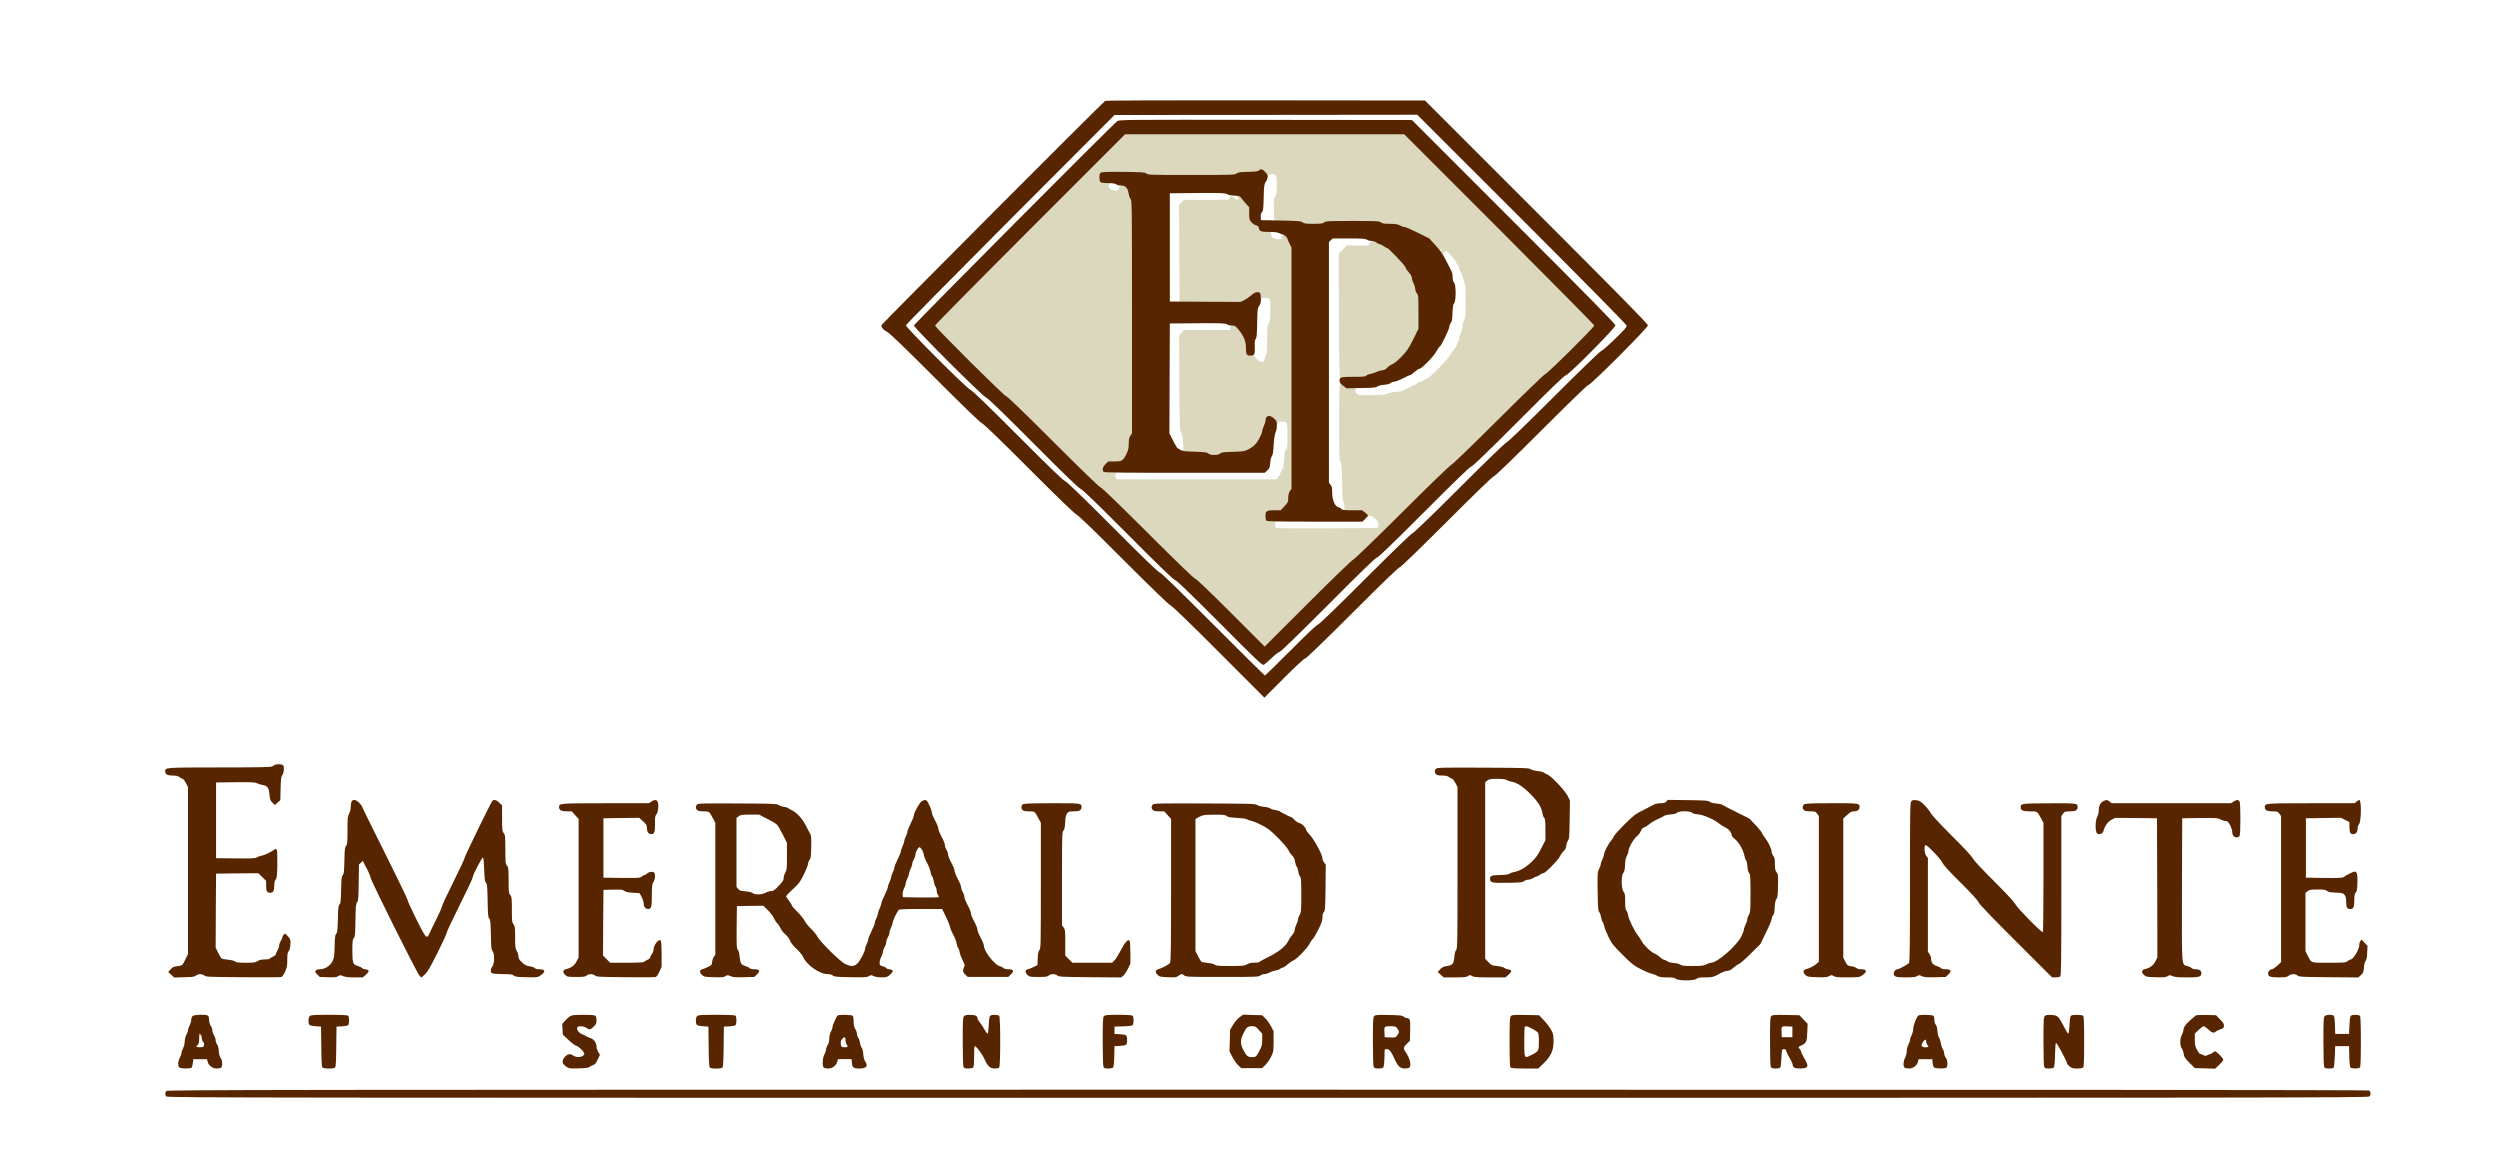 <?xml version="1.0" standalone="no"?>
<!DOCTYPE svg PUBLIC "-//W3C//DTD SVG 1.1//EN"
 "http://www.w3.org/Graphics/SVG/1.1/DTD/svg11.dtd">
<!-- Created with svg_stack (http://github.com/astraw/svg_stack) -->
<svg xmlns:sodipodi="http://sodipodi.sourceforge.net/DTD/sodipodi-0.dtd" xmlns="http://www.w3.org/2000/svg" version="1.1" width="1536.0" height="706.0">
  <rect width="100%" height="100%" fill="#808080" stroke="none"/>
  <defs/>
  <g id="id0:id0" transform="matrix(1.25,0,0,1.25,0.0,0.0)"><g transform="translate(0,564.8) scale(0.04,-0.04)" fill="#dbd8be" stroke="none">
<path d="M12643 11318 c-926 -926 -1173 -1178 -1173 -1198 0 -19 93 -118 423 -448 269 -271 435 -429 457 -439 23 -9 233 -212 590 -569 354 -353 562 -554 575 -554 12 0 223 -203 580 -560 356 -356 568 -560 580 -560 12 0 175 -156 442 -422 l423 -423 543 543 c350 350 549 542 562 542 13 0 224 205 600 580 374 374 587 580 600 580 13 0 220 199 580 559 346 346 570 561 585 564 15 4 139 121 313 295 221 221 287 293 287 312 0 20 -250 275 -1173 1198 l-1172 1172 -1725 0 -1725 0 -1172 -1172z m2908 644 c8 -20 13 -22 49 -16 61 10 70 -3 70 -103 0 -64 -5 -94 -20 -125 -17 -36 -20 -62 -20 -179 l0 -137 23 -6 c12 -3 89 -6 170 -6 134 0 150 -2 176 -21 26 -19 39 -20 149 -17 97 2 124 6 139 21 18 15 48 17 332 17 l313 0 25 -20 c21 -17 41 -20 117 -20 74 0 97 -4 121 -20 17 -11 42 -20 58 -20 15 0 89 -31 165 -70 l137 -69 80 -90 c66 -75 84 -90 103 -85 17 3 36 -8 77 -47 30 -29 55 -56 55 -61 0 -5 18 -47 40 -94 22 -47 40 -91 40 -98 0 -7 9 -31 20 -54 18 -36 20 -61 20 -221 0 -157 -2 -185 -20 -226 -11 -26 -20 -61 -20 -79 0 -19 -9 -55 -19 -82 -10 -27 -24 -68 -30 -90 -6 -23 -34 -72 -61 -110 -28 -38 -50 -73 -50 -78 0 -5 -53 -63 -117 -128 l-118 -120 -135 -68 c-75 -37 -151 -77 -170 -89 -27 -16 -51 -21 -105 -21 -52 0 -80 -5 -110 -21 -35 -19 -52 -21 -176 -17 l-137 3 -35 38 c-33 34 -40 37 -90 37 -44 0 -58 4 -76 24 -18 19 -28 22 -49 17 -23 -6 -28 -15 -34 -52 -3 -24 -7 -230 -7 -457 -1 -372 1 -416 16 -450 15 -31 19 -79 24 -287 4 -137 8 -268 10 -290 l4 -40 125 -3 c111 -2 127 -5 147 -24 13 -12 23 -30 23 -41 0 -16 5 -18 34 -13 28 5 38 2 65 -23 30 -29 40 -64 21 -76 -5 -3 -267 -6 -582 -5 -621 0 -604 -1 -630 55 -9 20 -19 25 -62 27 l-51 3 0 45 0 45 88 5 87 6 46 46 c42 42 47 51 54 109 4 35 14 78 23 94 16 28 17 153 16 1520 l-1 1490 -36 69 c-43 81 -63 97 -89 74 -38 -33 -65 -30 -108 12 -36 35 -46 39 -100 42 -55 3 -60 5 -63 28 -5 33 -20 50 -45 50 -12 0 -34 12 -49 27 -26 25 -28 32 -28 105 l0 77 -65 74 c-58 68 -69 75 -111 82 -40 6 -49 3 -71 -17 l-25 -23 -251 -3 c-139 -1 -265 -2 -280 -2 -20 0 -40 -11 -63 -34 l-34 -34 0 -610 0 -610 23 -6 c12 -3 185 -6 385 -6 l363 0 57 26 c31 15 73 42 93 61 48 45 72 41 79 -12 l5 -40 43 3 c66 5 72 -5 72 -125 0 -84 -4 -112 -20 -145 -17 -36 -20 -62 -20 -200 0 -163 -8 -207 -44 -237 -14 -12 -20 -11 -41 9 -14 13 -25 29 -25 35 0 7 -20 11 -52 10 l-53 0 -3 75 c-3 90 -37 169 -105 243 -50 54 -87 62 -117 25 l-18 -23 -249 -3 c-136 -1 -261 -2 -276 -2 -20 0 -40 -11 -63 -34 l-34 -34 0 -585 0 -585 20 -47 c21 -49 25 -116 11 -177 -6 -27 -5 -42 6 -57 13 -20 24 -21 159 -21 132 0 147 -2 174 -21 23 -18 38 -21 89 -17 37 3 67 11 79 21 15 14 40 17 146 17 119 0 130 2 189 29 34 16 78 47 98 68 39 41 89 138 89 173 0 11 8 35 17 53 9 18 19 50 22 72 4 28 11 41 24 43 22 4 65 -33 78 -65 7 -20 13 -22 52 -17 39 6 46 3 64 -20 19 -23 20 -36 15 -138 -3 -73 -10 -124 -20 -143 -8 -16 -19 -71 -22 -120 -8 -97 -30 -156 -78 -207 l-26 -28 -939 0 c-581 0 -945 4 -956 10 -10 5 -24 23 -31 39 l-12 30 -72 3 c-63 3 -71 5 -74 23 -2 12 9 31 25 47 25 23 38 27 109 30 98 4 112 14 155 105 22 47 29 77 29 123 0 41 6 72 20 97 l20 38 0 1425 0 1425 -20 38 c-11 20 -20 49 -20 65 0 37 -44 100 -76 108 -18 5 -32 1 -47 -14 -48 -43 -97 -36 -115 17 -10 27 -15 30 -64 33 l-53 3 0 45 0 45 258 3 257 2 28 -20 28 -21 541 3 c499 3 542 4 560 21 16 14 39 17 134 17 75 0 123 5 139 14 21 11 28 10 44 -3 10 -9 22 -26 27 -39z"/>
<path d="M16843 11158 c-23 -22 -19 -22 -238 -27 l-69 -1 -53 -56 -54 -56 3 -758 c3 -638 5 -760 17 -774 13 -15 33 -17 177 -14 137 3 165 6 181 21 11 9 33 17 49 17 16 0 46 9 67 20 20 11 51 20 67 20 22 0 43 12 74 40 24 22 51 40 61 40 10 0 55 37 101 81 77 76 88 92 154 225 l70 142 0 204 c0 184 -2 207 -20 241 -11 20 -20 49 -20 64 0 16 -9 42 -20 58 -11 17 -20 45 -20 63 0 24 -10 44 -40 76 -22 24 -40 51 -40 61 0 23 -196 224 -235 240 -17 8 -39 23 -49 34 -11 12 -25 21 -33 21 -7 0 -30 9 -50 20 -47 25 -54 25 -80 -2z"/>
<path d="M2443 1453 c-9 -3 -13 -28 -13 -72 0 -55 -4 -71 -20 -86 -22 -20 -26 -50 -9 -61 7 -4 19 3 29 16 16 21 18 21 27 6 5 -9 22 -18 39 -19 27 -2 29 1 32 35 2 20 -3 47 -11 60 -8 13 -18 41 -22 63 -10 56 -23 70 -52 58z"/>
</g>
</g>
  <g id="id1:id1" transform="matrix(1.25,0,0,1.25,0.0,0.0)"><g transform="translate(0,564.8) scale(0.04,-0.04)" fill="#ffffff" stroke="none">
<path d="M0 7060 l0 -7060 15360 0 15360 0 0 7060 0 7060 -15360 0 -15360 0 0 -7060z m18858 4448 c749 -750 1365 -1371 1368 -1382 5 -15 -66 -91 -332 -358 -213 -214 -352 -346 -374 -355 -22 -9 -233 -213 -590 -569 -354 -353 -562 -554 -575 -554 -12 0 -223 -203 -580 -560 -356 -355 -568 -560 -580 -560 -12 0 -224 -205 -580 -560 -352 -352 -568 -560 -580 -560 -12 0 -112 -92 -257 -237 l-238 -238 -555 555 c-366 366 -564 557 -582 562 -19 5 -216 196 -582 562 -372 372 -562 556 -580 559 -17 4 -207 187 -580 560 -372 374 -562 557 -580 560 -17 4 -208 188 -581 561 -305 306 -562 556 -572 556 -23 0 -78 48 -78 68 0 10 615 632 1367 1384 l1368 1368 1955 0 1955 0 1363 -1362z m-15390 -6836 c2 -20 -5 -45 -17 -66 -18 -29 -21 -49 -21 -164 l0 -131 -25 -28 -25 -28 -25 28 c-21 23 -25 38 -25 88 0 54 -3 63 -31 88 -21 19 -45 30 -75 34 -25 2 -53 12 -63 21 -16 14 -48 16 -272 14 l-254 -3 -3 -465 c-1 -256 0 -475 3 -487 l5 -23 248 0 c230 0 249 2 277 20 17 11 44 20 60 20 17 0 45 9 63 20 18 11 39 20 46 20 7 0 19 7 26 15 7 8 16 12 21 9 5 -3 9 -74 9 -158 0 -139 -2 -155 -20 -171 -15 -13 -20 -33 -22 -84 l-3 -66 -25 0 -25 0 -5 71 -5 71 -50 46 -50 46 -275 -2 -275 -2 -3 -469 -2 -469 20 -34 c11 -19 20 -40 20 -47 0 -8 14 -28 32 -45 28 -27 39 -31 87 -31 39 0 65 -6 86 -20 26 -17 47 -20 145 -20 98 0 119 3 145 20 20 13 47 20 79 20 28 0 63 8 85 19 20 11 44 22 54 25 9 3 20 14 23 23 3 10 14 35 24 55 11 20 20 48 20 62 0 13 12 47 27 75 l26 52 24 -22 c31 -30 32 -110 3 -154 -16 -24 -20 -47 -20 -118 0 -68 -4 -97 -20 -125 -10 -20 -21 -45 -24 -55 -5 -16 -36 -17 -459 -17 l-454 0 -26 20 c-34 27 -100 27 -134 0 -22 -17 -41 -20 -134 -20 -100 0 -110 2 -136 24 l-28 24 24 26 c19 20 34 26 68 26 37 0 49 5 74 32 16 18 29 39 29 48 0 8 9 29 20 45 l20 30 0 1041 0 1041 -19 24 c-10 14 -21 35 -23 49 -2 18 -12 26 -38 33 -19 5 -42 15 -50 22 -9 8 -44 15 -80 17 l-65 3 0 25 0 25 645 5 c598 5 647 6 670 23 15 11 38 17 60 15 32 -3 35 -6 38 -36z m15327 -22 c19 -13 47 -20 76 -20 75 0 150 -45 255 -152 53 -55 101 -115 117 -146 l27 -54 0 -221 c0 -205 -2 -224 -20 -252 -11 -16 -20 -44 -20 -62 0 -23 -11 -45 -40 -78 -22 -25 -40 -53 -40 -62 0 -8 -35 -51 -77 -95 -66 -67 -94 -88 -178 -129 -54 -27 -110 -49 -123 -49 -14 0 -39 -9 -57 -20 -30 -19 -47 -20 -207 -18 l-173 3 0 25 0 25 105 5 c78 4 111 10 130 23 13 9 38 17 55 17 16 0 44 9 60 20 17 11 37 20 45 20 9 0 53 37 98 83 68 68 92 102 133 182 l49 99 0 135 c0 120 -3 139 -20 161 -11 14 -20 41 -20 61 0 21 -9 47 -20 62 -11 14 -20 31 -20 39 0 20 -221 238 -241 238 -9 0 -27 8 -40 19 -13 10 -43 21 -67 24 -24 3 -51 12 -61 21 -14 12 -41 16 -122 16 l-105 0 -32 -29 -32 -30 0 -1086 0 -1086 51 -55 52 -54 53 0 c37 0 67 -8 104 -27 l52 -27 -26 -23 -27 -23 -188 0 c-175 0 -190 1 -215 21 l-26 20 -26 -20 c-24 -19 -40 -21 -155 -21 -121 0 -129 1 -156 24 l-28 24 24 26 c19 20 34 26 67 26 34 0 48 6 73 32 27 28 31 39 31 87 0 39 6 65 20 86 l20 30 0 1001 0 1001 -19 24 c-10 14 -21 35 -23 49 -2 18 -12 26 -38 33 -19 5 -42 15 -51 23 -10 9 -38 14 -78 14 -64 0 -80 11 -67 45 5 13 76 15 558 15 l553 0 30 -20z m-14402 -398 c25 -28 597 -1177 597 -1199 0 -12 43 -108 96 -213 53 -106 100 -205 103 -219 6 -22 13 -26 46 -26 24 0 41 6 45 15 108 214 170 349 170 366 0 11 63 146 140 299 77 153 140 288 140 299 0 12 71 165 159 341 87 176 162 328 165 338 8 25 36 21 68 -10 l28 -27 0 -155 c0 -139 2 -159 20 -186 18 -27 20 -47 20 -200 0 -153 2 -173 20 -200 18 -27 20 -47 20 -180 0 -133 2 -153 20 -180 18 -27 20 -47 20 -180 0 -133 2 -153 20 -180 17 -26 20 -47 20 -160 0 -113 3 -134 20 -160 11 -16 20 -45 20 -63 0 -26 11 -45 51 -88 45 -46 57 -54 89 -54 22 0 48 -8 63 -20 14 -11 40 -20 60 -20 47 0 54 -13 21 -39 -24 -19 -40 -21 -154 -21 -111 0 -130 2 -152 20 -22 16 -44 20 -149 22 -116 3 -124 4 -127 24 -2 11 6 28 18 39 17 15 20 30 20 102 0 70 -4 89 -20 110 -18 23 -20 41 -20 200 0 160 -2 177 -20 200 -18 24 -20 41 -20 220 0 180 -2 197 -20 220 -18 23 -20 41 -20 188 0 127 -3 165 -14 174 -18 15 -46 -11 -46 -44 0 -13 -4 -26 -9 -29 -15 -10 -111 -207 -111 -229 0 -12 -72 -165 -160 -341 -88 -175 -160 -327 -160 -339 0 -37 -218 -461 -256 -498 l-35 -34 -24 30 c-13 17 -24 37 -25 46 0 9 -9 28 -20 42 -11 14 -20 31 -20 39 0 7 -9 24 -20 38 -11 14 -20 32 -20 40 0 8 -9 26 -20 40 -11 14 -20 32 -20 40 0 8 -9 26 -20 40 -11 14 -20 32 -20 40 0 8 -9 26 -20 40 -11 14 -20 32 -20 40 0 8 -9 26 -20 40 -11 14 -20 32 -20 40 0 8 -9 26 -20 40 -11 14 -20 32 -20 40 0 8 -9 26 -20 40 -11 14 -20 32 -20 40 0 8 -9 26 -20 40 -11 14 -20 32 -20 40 0 8 -9 26 -20 40 -11 14 -20 32 -20 40 0 8 -9 26 -20 40 -11 14 -20 32 -20 40 0 8 -9 26 -20 40 -11 14 -20 32 -20 40 0 8 -9 26 -20 40 -11 14 -20 31 -20 38 0 8 -9 25 -20 39 -12 15 -20 41 -20 63 0 22 -8 48 -20 63 -11 14 -20 34 -20 45 0 10 -9 27 -19 36 -11 10 -21 30 -23 45 -4 39 -39 40 -72 1 l-26 -32 0 -216 c0 -200 -2 -219 -20 -247 -18 -27 -20 -47 -20 -220 0 -173 -2 -193 -20 -220 -17 -26 -20 -47 -20 -171 l0 -142 32 -31 c17 -17 37 -31 44 -31 7 0 36 -12 64 -27 l52 -27 -26 -23 c-25 -21 -37 -23 -135 -23 -92 0 -112 3 -133 19 l-24 20 -30 -20 c-44 -28 -190 -28 -228 2 -33 26 -25 39 23 39 22 0 44 6 51 15 7 8 26 19 43 23 17 4 33 14 37 22 4 8 16 34 28 57 19 37 22 58 22 170 0 111 3 132 20 158 18 27 20 47 20 180 0 133 2 153 20 180 18 27 20 47 20 180 0 133 2 153 20 180 18 27 20 47 20 180 0 133 2 153 20 180 18 27 20 47 20 200 0 153 2 173 20 200 14 21 20 47 20 86 0 31 3 59 7 62 12 13 40 7 56 -11z m3675 -40 c2 -39 -2 -61 -15 -80 -13 -20 -19 -53 -23 -132 l-5 -105 -25 0 c-23 0 -25 5 -30 51 -5 46 -11 56 -55 97 l-50 46 -235 -2 -235 -2 -3 -365 c-1 -201 0 -375 3 -387 l5 -23 225 0 224 0 58 30 c32 17 65 36 74 42 44 30 68 -41 32 -92 -15 -20 -19 -54 -23 -170 l-5 -145 -25 0 c-22 0 -25 5 -28 44 -2 25 -12 57 -23 72 -10 15 -19 33 -19 41 0 29 -24 38 -101 38 -61 0 -81 4 -102 20 -22 18 -40 20 -155 20 -109 0 -131 -3 -136 -16 -3 -9 -6 -196 -6 -415 l0 -400 51 -55 52 -54 199 0 c178 0 203 2 236 20 20 10 45 21 55 24 9 3 20 14 23 23 3 10 14 35 24 55 11 20 20 50 20 66 0 32 36 86 51 77 5 -4 9 -71 9 -151 0 -125 -3 -150 -20 -182 -10 -20 -21 -45 -24 -54 -5 -17 -31 -18 -359 -18 l-354 0 -26 20 c-34 27 -100 27 -134 0 -21 -17 -41 -20 -113 -20 -73 0 -92 3 -114 21 -28 22 -27 39 3 39 10 0 24 7 31 15 7 8 26 19 43 23 17 4 33 14 37 22 4 8 16 34 28 57 l22 42 0 861 0 861 -51 47 c-48 44 -55 47 -117 52 -63 5 -67 6 -67 30 l0 25 547 5 c508 5 549 6 565 23 10 10 27 16 38 15 17 -3 21 -12 23 -56z m3320 28 c2 -13 13 -35 23 -49 10 -13 19 -37 19 -53 0 -16 18 -63 40 -104 22 -41 40 -86 40 -100 0 -14 18 -59 40 -100 22 -41 40 -87 40 -102 0 -15 9 -40 20 -57 11 -16 20 -43 20 -58 0 -16 18 -62 40 -103 22 -41 40 -86 40 -100 0 -14 18 -59 40 -100 22 -41 40 -87 40 -102 0 -15 9 -40 20 -57 11 -16 20 -43 20 -58 0 -16 18 -62 40 -103 22 -41 40 -86 40 -100 0 -14 18 -59 40 -100 22 -41 40 -86 40 -100 0 -14 18 -59 40 -100 22 -41 40 -87 40 -102 0 -15 9 -42 20 -60 11 -18 20 -38 20 -45 0 -18 143 -157 161 -157 9 0 28 -9 42 -20 14 -11 40 -20 60 -20 47 0 54 -13 21 -39 -25 -20 -39 -21 -256 -21 l-230 0 -29 29 c-34 35 -36 44 -9 71 11 11 20 26 20 33 0 8 -9 22 -20 32 -11 10 -20 25 -20 32 0 8 -9 26 -20 40 -11 15 -20 41 -20 60 0 20 -9 46 -20 60 -12 15 -20 41 -20 63 0 22 -8 48 -20 63 -11 14 -20 30 -20 37 0 7 -9 23 -20 37 -12 15 -20 41 -20 63 0 22 -8 48 -20 63 -11 14 -20 31 -20 37 0 7 -9 24 -19 39 -10 14 -21 37 -22 51 l-4 25 -270 3 c-199 2 -276 -1 -293 -10 -28 -14 -92 -138 -92 -176 0 -15 -9 -40 -20 -57 -11 -16 -20 -43 -20 -60 0 -16 -9 -43 -20 -60 -11 -16 -20 -43 -20 -60 0 -16 -9 -43 -20 -60 -11 -16 -20 -43 -20 -60 0 -16 -9 -41 -20 -55 -12 -16 -20 -41 -20 -67 0 -54 8 -73 30 -73 10 0 42 -12 70 -27 l52 -27 -26 -23 c-38 -32 -150 -33 -190 -2 l-26 20 -26 -20 c-25 -20 -40 -21 -214 -21 -172 0 -189 2 -213 20 -18 14 -40 20 -80 20 -38 0 -62 6 -78 18 -13 11 -36 22 -51 25 -30 8 -148 132 -148 156 0 9 -36 53 -80 99 -44 45 -80 90 -80 100 0 9 -27 46 -60 81 -33 35 -60 71 -60 80 0 9 -18 36 -40 61 -22 25 -40 52 -40 61 0 9 -33 48 -72 88 l-73 71 -175 -2 -175 -3 -3 -269 c-2 -254 -1 -270 18 -301 14 -22 20 -50 20 -87 0 -49 4 -59 32 -87 17 -17 39 -31 49 -31 9 0 28 -9 42 -20 14 -11 40 -20 60 -20 47 0 54 -13 21 -39 -24 -19 -40 -21 -154 -21 -114 0 -130 2 -154 21 l-26 20 -26 -20 c-23 -18 -41 -21 -135 -21 -100 0 -110 2 -136 24 -26 23 -27 25 -8 31 11 4 27 11 35 16 8 5 26 14 40 20 14 6 32 15 40 19 8 4 17 26 20 51 3 24 13 55 23 69 16 23 17 83 17 846 l0 821 -20 26 c-11 14 -20 32 -20 40 0 9 -13 28 -30 44 -25 23 -41 29 -97 33 -65 5 -68 6 -68 30 l0 25 474 3 473 2 33 -20 c18 -11 43 -20 57 -20 41 0 140 -56 191 -107 29 -31 66 -86 97 -148 l50 -99 0 -121 c0 -103 -3 -124 -20 -150 -11 -16 -20 -41 -20 -55 0 -14 -22 -70 -50 -125 -42 -85 -63 -113 -140 -190 -49 -49 -90 -93 -90 -98 0 -4 16 -21 35 -38 19 -17 38 -43 41 -58 4 -14 42 -63 85 -107 44 -45 79 -90 79 -100 0 -10 36 -55 80 -100 44 -45 80 -90 80 -100 0 -23 298 -324 321 -324 9 0 28 -9 42 -20 16 -13 40 -20 69 -20 39 0 48 5 89 48 51 53 99 140 99 180 0 15 9 41 20 57 11 17 20 42 20 57 0 15 18 61 40 103 22 42 40 88 40 103 0 15 9 41 20 57 11 17 20 44 20 60 0 17 9 44 20 60 11 17 20 42 20 57 0 15 18 61 40 103 22 42 40 88 40 103 0 15 9 41 20 57 11 17 20 44 20 60 0 17 9 44 20 60 11 17 20 42 20 57 0 15 18 61 40 103 22 42 40 88 40 103 0 15 9 41 20 57 11 17 20 44 20 60 0 17 9 44 20 60 11 17 20 42 20 57 0 15 18 61 40 103 22 42 40 87 40 100 0 27 45 120 74 153 26 29 60 25 64 -8z m9607 10 c19 -12 47 -20 75 -20 37 0 79 -17 226 -90 171 -86 185 -95 258 -169 42 -43 76 -86 76 -95 0 -9 15 -33 33 -53 42 -48 87 -137 87 -171 0 -15 9 -40 20 -57 15 -23 20 -47 20 -100 0 -53 5 -77 20 -100 17 -26 20 -47 20 -155 0 -108 -3 -129 -20 -155 -15 -23 -20 -47 -20 -100 0 -53 -5 -77 -20 -100 -11 -16 -20 -41 -20 -55 0 -13 -32 -88 -70 -165 l-70 -141 -119 -117 c-65 -64 -125 -117 -134 -117 -9 0 -37 -18 -62 -40 -32 -28 -56 -40 -76 -40 -17 0 -64 -18 -105 -40 -71 -38 -79 -40 -162 -40 -70 0 -93 -4 -117 -20 -44 -29 -191 -29 -228 0 -21 17 -40 20 -120 20 -77 0 -99 3 -118 19 -13 10 -43 21 -67 24 -24 3 -51 12 -61 21 -10 9 -23 16 -30 16 -7 0 -25 8 -39 19 -15 10 -39 21 -53 24 -32 8 -309 289 -309 314 0 10 -9 29 -20 43 -11 14 -20 31 -20 38 0 8 -9 25 -20 39 -11 15 -20 41 -20 60 0 20 -9 46 -20 60 -11 15 -20 41 -20 60 0 20 -9 46 -20 60 -19 24 -20 41 -20 252 0 209 2 228 20 256 11 17 20 44 20 60 0 17 9 44 20 60 11 17 20 42 20 57 0 34 45 123 87 171 18 20 33 45 33 54 0 9 53 70 118 135 94 96 130 125 182 150 71 33 76 35 156 78 42 23 67 30 112 30 46 0 60 4 70 20 l12 20 233 0 c215 0 234 -2 262 -20z m2641 -42 c36 -34 67 -73 70 -87 4 -16 107 -127 265 -286 159 -161 259 -268 259 -280 0 -12 100 -119 260 -280 157 -157 260 -268 260 -280 0 -26 329 -360 355 -360 l20 0 3 695 2 695 -20 27 c-11 15 -20 34 -20 42 0 8 -13 27 -30 43 -27 25 -38 28 -117 33 l-88 5 0 25 0 25 325 0 325 0 0 -25 c0 -24 -4 -25 -65 -30 -46 -3 -75 -12 -95 -27 l-30 -21 -5 -994 -5 -993 -39 -3 -40 -3 -447 448 c-273 274 -449 457 -451 470 -2 14 -93 113 -220 242 -133 133 -218 226 -218 238 0 27 -215 245 -238 241 -28 -5 -30 -128 -2 -172 l20 -33 0 -569 0 -569 20 -30 c11 -16 20 -43 20 -58 0 -48 44 -106 81 -107 9 0 28 -9 42 -20 14 -11 40 -20 60 -20 47 0 54 -13 21 -39 -24 -19 -40 -21 -154 -21 -113 0 -130 2 -153 21 l-26 20 -29 -21 c-25 -19 -39 -20 -142 -18 l-115 3 0 25 c0 19 6 26 25 28 13 2 35 13 49 23 13 10 31 19 39 19 9 0 31 14 49 32 l33 32 0 981 c0 540 3 985 7 988 3 4 22 7 41 7 28 0 45 -11 98 -62z m2277 42 l25 -20 740 0 739 0 27 21 c14 11 34 19 44 17 15 -3 17 -21 17 -208 l0 -205 -25 0 c-22 0 -25 5 -28 44 -2 25 -12 57 -23 72 -10 15 -19 34 -19 42 0 22 -20 33 -70 41 -24 4 -52 14 -61 22 -13 12 -55 14 -250 12 l-234 -3 -3 -896 -2 -897 32 -31 c17 -17 39 -31 49 -31 9 0 27 -9 41 -19 13 -11 44 -21 69 -23 39 -3 44 -6 44 -28 l0 -25 -155 -3 c-143 -2 -156 -1 -182 18 l-29 21 -26 -20 c-22 -18 -40 -21 -133 -21 -94 0 -111 3 -134 21 -28 22 -27 39 3 39 10 0 24 7 31 15 7 8 26 19 43 23 17 4 33 14 37 22 4 8 17 35 29 60 l22 45 -3 865 -3 865 -265 3 c-251 3 -267 2 -310 -18 -72 -34 -74 -35 -81 -64 -4 -16 -14 -36 -23 -45 -8 -9 -16 -27 -18 -41 -2 -19 -9 -25 -28 -25 l-25 0 -3 73 c-2 60 1 79 18 106 14 23 20 50 20 89 0 49 3 58 31 81 37 31 39 31 72 6z m3077 -114 c0 -99 -2 -115 -19 -131 -13 -11 -21 -33 -23 -64 -3 -42 -5 -46 -28 -46 l-25 0 -5 75 -5 74 -33 7 c-18 4 -41 14 -51 23 -16 14 -47 16 -252 14 l-234 -3 -3 -365 c-1 -201 0 -375 3 -387 l5 -23 224 0 223 0 59 30 c32 17 66 36 75 42 9 6 24 8 33 5 26 -10 23 -185 -4 -219 -15 -19 -20 -44 -22 -109 l-3 -84 -25 0 -25 0 -3 72 -3 71 -34 26 c-29 23 -43 26 -108 26 -59 0 -79 4 -100 20 -21 17 -40 20 -130 20 l-105 0 -31 -29 -31 -29 0 -364 0 -363 20 -33 c11 -18 20 -39 20 -46 0 -8 14 -28 32 -45 l32 -31 200 0 c184 0 204 2 231 20 17 11 37 20 45 20 19 0 80 60 80 79 0 9 9 30 20 46 11 17 20 44 20 62 0 43 14 49 39 17 29 -37 30 -146 1 -189 -14 -21 -20 -47 -20 -86 0 -47 -4 -59 -28 -82 l-28 -27 -351 0 -350 0 -26 20 c-34 27 -99 27 -135 0 -24 -18 -40 -20 -122 -18 l-95 3 0 25 c0 19 6 26 25 28 14 2 49 27 78 55 l52 51 0 909 0 908 -32 29 c-27 25 -41 30 -97 32 l-66 3 0 25 0 25 546 3 c468 2 548 4 559 17 23 28 30 4 30 -109z m-15725 64 l0 -25 -66 -3 c-56 -2 -70 -7 -97 -32 l-32 -29 0 -78 c0 -61 -4 -85 -20 -108 l-20 -30 0 -575 0 -575 20 -30 c18 -27 20 -47 20 -183 l0 -153 51 -55 52 -54 246 0 247 0 45 48 c26 26 61 79 79 117 36 77 58 107 71 99 5 -3 9 -61 9 -129 0 -114 -2 -127 -27 -177 -15 -29 -36 -63 -47 -75 l-19 -23 -372 0 -372 0 -26 20 c-16 13 -40 20 -67 20 -27 0 -51 -7 -67 -20 -21 -17 -41 -20 -114 -20 -79 0 -91 3 -116 24 -26 23 -27 25 -8 31 11 4 27 11 35 16 8 5 26 14 40 20 14 6 32 14 40 19 11 5 16 30 20 91 3 57 11 92 23 109 16 23 17 78 17 806 l0 781 -20 26 c-11 14 -20 32 -20 40 0 8 -14 29 -32 46 -29 28 -38 31 -95 31 -66 0 -82 11 -69 45 5 13 50 15 348 13 l343 -3 0 -25z m2170 10 c20 -13 47 -20 80 -20 33 0 60 -7 80 -20 17 -11 42 -20 56 -20 34 0 207 -88 253 -128 20 -18 44 -32 52 -32 21 0 74 -54 74 -76 0 -10 23 -41 50 -69 54 -55 150 -230 150 -275 0 -14 9 -38 20 -55 19 -28 20 -47 20 -295 0 -248 -1 -267 -20 -295 -13 -19 -20 -47 -20 -76 0 -53 -75 -213 -128 -273 -18 -20 -32 -44 -32 -53 0 -24 -158 -181 -195 -193 -18 -6 -43 -22 -55 -35 -30 -32 -135 -85 -169 -85 -14 0 -39 -9 -56 -20 -16 -11 -43 -20 -60 -20 -16 0 -43 -9 -60 -20 l-30 -20 -426 0 -426 0 -26 20 c-32 25 -62 25 -94 0 -21 -17 -41 -20 -113 -20 -73 0 -92 3 -114 21 -27 21 -27 39 1 39 8 0 26 9 40 20 14 11 33 20 41 20 9 0 31 14 49 32 l33 32 0 888 0 888 -52 50 -53 50 -63 0 c-65 0 -81 11 -68 45 5 13 83 15 618 15 l613 0 30 -20z m7390 -10 c0 -22 -5 -26 -47 -30 -39 -4 -55 -13 -98 -53 l-50 -49 0 -859 0 -858 19 -43 c11 -24 22 -51 25 -60 4 -14 16 -18 49 -18 29 0 53 -7 70 -20 14 -11 40 -20 60 -20 47 0 54 -13 21 -39 -24 -19 -40 -21 -174 -21 -134 0 -150 2 -174 21 l-26 20 -26 -20 c-23 -18 -41 -21 -134 -21 -94 0 -111 3 -134 21 -27 21 -27 39 1 39 8 0 26 9 40 20 14 11 33 20 41 20 9 0 31 14 49 32 l33 32 0 909 0 908 -32 30 c-29 26 -40 29 -96 29 -65 0 -81 11 -68 45 5 13 48 15 328 13 l323 -3 0 -25z m-20275 -2620 c3 -25 13 -56 23 -70 9 -13 17 -38 17 -55 0 -16 9 -43 20 -60 11 -16 20 -43 20 -60 0 -16 9 -43 20 -60 13 -20 20 -47 20 -79 0 -32 7 -60 21 -82 12 -21 19 -46 17 -66 -3 -30 -6 -33 -39 -36 -46 -4 -88 29 -98 78 l-7 35 -104 0 -105 0 -5 -55 -5 -55 -65 0 -65 0 -3 33 c-2 20 5 45 17 66 12 18 21 46 21 62 0 16 9 43 20 59 13 20 20 47 20 80 0 33 7 60 20 80 11 17 20 44 20 60 0 17 9 44 20 60 11 17 20 46 20 66 0 20 3 39 7 43 4 4 43 5 88 4 l80 -3 5 -45z m1715 0 l0 -45 -72 -3 c-40 -2 -74 -4 -75 -5 -1 -1 -5 -117 -8 -257 l-5 -255 -65 0 -65 0 -5 255 -5 255 -75 5 -75 5 -3 33 c-6 65 -15 63 230 60 l223 -3 0 -45z m3043 6 c3 -31 -2 -44 -24 -67 -33 -34 -43 -36 -77 -8 -21 16 -38 19 -79 17 l-53 -3 -3 -36 c-2 -29 3 -41 29 -67 18 -18 38 -32 44 -32 23 0 135 -62 150 -83 8 -12 15 -35 15 -52 0 -16 9 -45 21 -64 l21 -34 -21 -28 c-12 -16 -21 -38 -21 -49 0 -11 -8 -23 -17 -26 -10 -3 -35 -14 -55 -24 -30 -16 -57 -20 -142 -20 -98 0 -106 2 -135 26 -38 32 -39 53 -3 87 34 32 53 34 77 7 13 -15 31 -20 66 -20 40 0 54 5 79 30 16 16 30 36 30 44 0 20 -98 106 -122 106 -11 0 -51 30 -89 67 l-69 66 0 57 0 57 50 47 50 47 137 -3 138 -3 3 -39z m1717 -6 l0 -45 -72 -3 c-40 -2 -74 -4 -75 -5 -1 -1 -5 -117 -8 -257 l-5 -255 -65 0 -65 0 -5 255 -5 255 -75 5 -75 5 -3 33 c-6 65 -15 63 230 60 l223 -3 0 -45z m1445 -20 c3 -39 12 -75 23 -90 9 -13 17 -38 17 -55 0 -16 9 -43 20 -60 11 -16 20 -43 20 -60 0 -16 9 -43 20 -60 13 -20 20 -47 20 -81 0 -37 6 -59 21 -78 36 -46 23 -61 -51 -61 l-65 0 -3 35 c-6 83 -2 80 -105 80 -95 0 -117 -8 -117 -41 0 -10 -12 -32 -26 -49 -23 -27 -32 -31 -68 -28 l-41 3 -3 53 c-2 40 2 61 17 86 12 18 21 46 21 62 0 16 9 43 20 59 13 20 20 47 20 80 0 33 7 60 20 80 11 17 20 43 20 58 0 15 9 45 20 65 10 20 21 45 24 55 5 16 16 17 88 15 l83 -3 5 -65z m1521 36 c5 -16 21 -43 37 -60 27 -29 72 -114 87 -163 4 -14 14 -23 25 -23 26 0 30 20 33 160 l2 115 45 0 45 0 0 -305 0 -305 -38 -3 c-30 -3 -43 2 -67 27 -17 16 -30 38 -30 48 0 10 -9 29 -20 43 -11 14 -20 33 -20 43 0 10 -16 33 -36 51 -21 20 -39 47 -43 67 -6 28 -11 34 -31 34 l-25 0 -5 -155 -5 -155 -45 0 -45 0 -3 295 c-1 162 0 301 3 308 3 9 23 12 67 10 l62 -3 7 -29z m1914 -16 l0 -45 -115 -5 -115 -5 0 -65 0 -65 75 -5 75 -5 0 -45 0 -45 -75 -5 -75 -5 -5 -135 -5 -135 -45 0 -45 0 -3 295 c-1 162 0 301 3 308 3 10 42 12 167 10 l163 -3 0 -45z m1625 14 c21 -20 53 -63 70 -96 28 -58 30 -68 30 -178 0 -110 -2 -120 -30 -178 -17 -33 -49 -76 -70 -96 l-40 -36 -112 0 -112 0 -48 50 c-26 27 -48 57 -48 66 0 9 -9 27 -20 41 -18 23 -20 41 -20 148 0 116 2 125 30 183 17 33 49 76 70 96 l40 36 110 0 110 0 40 -36z m1708 16 c20 -10 45 -21 55 -24 15 -5 17 -20 17 -124 l0 -118 -40 -39 c-39 -38 -54 -85 -30 -100 20 -12 71 -133 68 -161 -3 -26 -8 -29 -41 -32 -30 -3 -43 2 -67 27 -17 16 -30 38 -30 48 0 10 -9 29 -20 43 -11 14 -20 32 -20 41 0 9 -15 31 -32 48 -26 26 -40 31 -68 29 l-35 -3 -5 -115 -5 -115 -45 0 -45 0 -3 295 c-1 162 0 300 3 307 3 10 43 13 155 13 130 0 156 -3 188 -20z m1713 -36 c85 -82 119 -154 119 -254 0 -65 -5 -86 -30 -136 -16 -32 -55 -85 -88 -117 l-58 -58 -160 3 -159 3 -3 295 c-1 162 0 300 3 307 3 10 44 13 160 13 l156 0 60 -56z m3191 9 l48 -47 0 -97 0 -97 -31 -26 c-17 -14 -39 -26 -49 -26 -9 0 -23 -7 -30 -15 -10 -12 -8 -20 9 -41 12 -15 21 -34 21 -43 0 -9 9 -27 20 -41 11 -14 20 -31 20 -38 0 -7 10 -26 21 -42 35 -46 21 -62 -53 -58 -59 3 -63 5 -67 28 -1 14 -12 37 -22 51 -10 15 -19 32 -19 39 0 7 -9 24 -19 39 -10 14 -21 37 -22 51 -4 22 -9 25 -49 25 l-45 0 -5 -115 -5 -115 -45 0 -45 0 -3 295 c-1 162 0 300 3 307 3 10 44 13 162 13 l157 0 48 -47z m1608 -3 c3 -25 13 -56 23 -70 10 -15 17 -43 17 -75 0 -33 7 -60 20 -80 11 -16 20 -43 20 -60 0 -16 9 -43 20 -60 11 -16 20 -43 20 -59 0 -16 9 -44 21 -62 12 -21 19 -46 17 -66 l-3 -33 -65 0 -65 0 -3 35 c-6 83 -2 80 -105 80 -95 0 -117 -8 -117 -41 0 -10 -12 -32 -26 -49 -23 -27 -32 -31 -68 -28 -38 3 -41 5 -44 36 -2 20 5 45 17 66 14 22 21 50 21 82 0 32 7 59 20 79 11 17 20 44 20 60 0 17 9 44 20 60 13 19 20 47 20 78 0 28 8 63 20 85 10 20 21 45 24 55 5 16 16 17 88 15 l83 -3 5 -45z m1526 28 c20 -23 106 -194 119 -235 4 -14 14 -23 25 -23 26 0 30 20 33 160 l2 115 65 0 65 0 0 -305 0 -305 -58 -3 c-52 -3 -60 0 -87 27 -17 16 -30 38 -30 48 0 10 -9 29 -20 43 -11 14 -20 32 -20 41 0 9 -9 28 -20 42 -11 14 -20 31 -20 37 0 7 -8 24 -19 38 -10 15 -21 40 -25 55 -5 22 -12 28 -29 25 l-22 -3 -5 -175 -5 -175 -45 0 -45 0 -3 295 c-1 162 0 300 3 307 3 9 25 13 63 13 48 0 62 -4 78 -22z m1984 -24 c51 -48 63 -81 33 -90 -10 -3 -35 -14 -56 -25 -42 -22 -55 -18 -101 30 -43 45 -71 41 -133 -20 l-53 -51 0 -79 c0 -56 5 -91 19 -121 11 -24 22 -51 25 -60 3 -11 15 -18 29 -18 14 0 36 -9 51 -21 24 -19 29 -20 44 -6 26 24 103 47 121 37 9 -4 27 -20 40 -34 l25 -26 -44 -45 -44 -45 -115 0 -114 0 -69 68 c-60 60 -68 73 -68 106 0 23 -8 48 -20 63 -27 34 -27 108 0 148 11 17 20 45 20 64 0 29 11 45 68 103 l69 68 112 0 112 0 49 -46z m1410 -74 l5 -115 96 -3 c71 -2 99 1 107 11 6 7 13 60 14 118 l3 104 45 0 45 0 0 -305 0 -305 -45 0 -45 0 -5 135 -5 135 -105 0 -105 0 -5 -135 -5 -135 -45 0 -45 0 -3 295 c-1 162 0 301 3 308 3 9 19 12 47 10 l43 -3 5 -115z m435 -830 l0 -25 -13523 -3 c-12014 -2 -13523 0 -13528 13 -4 8 -4 22 0 30 5 13 1514 15 13528 13 l13523 -3 0 -25z"/>
<path d="M12405 11440 c-976 -976 -1291 -1296 -1293 -1317 -3 -23 45 -75 390 -420 251 -251 400 -393 413 -393 12 0 219 -200 580 -560 355 -355 568 -560 580 -560 12 0 224 -205 580 -560 356 -356 567 -560 580 -560 12 0 251 -232 660 -640 352 -352 643 -640 646 -640 2 0 146 142 319 315 191 192 325 318 340 322 15 3 239 219 585 564 360 359 567 559 580 559 13 0 220 200 580 560 361 360 567 560 580 560 13 0 220 200 580 560 365 365 567 560 580 560 13 0 78 58 173 153 136 136 153 157 150 183 -2 23 -247 272 -1293 1317 l-1290 1287 -1865 0 -1865 0 -1290 -1290z m6178 -58 c686 -686 1247 -1254 1247 -1263 0 -22 -573 -589 -596 -589 -11 0 -242 -224 -579 -560 -346 -345 -569 -560 -580 -560 -12 0 -235 -215 -580 -560 -346 -345 -569 -560 -580 -560 -12 0 -242 -222 -600 -580 -328 -327 -589 -580 -599 -580 -10 0 -55 -36 -101 -80 -46 -44 -87 -80 -92 -80 -4 0 -242 234 -528 520 -377 377 -526 520 -542 520 -17 0 -174 152 -579 560 -419 422 -563 560 -580 560 -18 0 -161 138 -580 560 -427 429 -563 560 -581 560 -18 0 -125 102 -451 431 -235 237 -429 436 -431 441 -2 6 558 572 1245 1259 l1249 1249 1795 0 1795 0 1248 -1248z"/>
<path d="M15551 11921 l-41 -59 0 -155 c0 -139 -2 -157 -20 -180 -22 -27 -27 -86 -10 -118 9 -16 22 -19 73 -19 34 0 72 3 85 6 l22 6 -6 132 c-5 120 -4 134 15 171 17 33 21 57 21 145 0 119 -5 130 -61 130 -33 0 -40 -5 -78 -59z"/>
<path d="M13636 11868 c-21 -30 -20 -44 4 -68 25 -25 116 -30 107 -6 -3 8 3 22 14 32 25 23 24 34 -5 34 -13 0 -29 7 -36 15 -19 23 -66 19 -84 -7z"/>
<path d="M14357 11763 c-9 -8 -9 -1336 -1 -1357 6 -16 75 -22 119 -10 l20 5 -3 598 -4 599 30 33 30 34 282 -1 c223 -1 280 2 276 12 -3 7 2 18 10 25 11 9 18 9 32 -2 48 -39 91 -48 62 -14 -7 8 -9 15 -5 15 4 0 2 6 -4 14 -6 7 -33 16 -60 20 -27 3 -54 13 -61 21 -11 13 -66 15 -365 15 -193 0 -355 -3 -358 -7z"/>
<path d="M15623 11278 c-12 -21 -3 -62 19 -80 26 -23 113 -26 105 -4 -3 8 1 20 9 26 20 17 17 40 -5 40 -10 0 -24 7 -31 15 -15 18 -86 20 -97 3z"/>
<path d="M16341 11181 l-31 -29 0 -1484 0 -1483 20 -30 c15 -23 20 -47 20 -98 0 -48 6 -79 20 -107 11 -22 20 -46 20 -54 0 -21 9 -25 74 -32 l56 -7 0 40 c0 21 -5 44 -12 51 -9 9 -14 80 -16 244 -4 193 -7 237 -21 257 -14 22 -16 76 -16 478 0 348 3 455 13 465 6 6 12 28 12 48 0 20 -6 42 -12 48 -10 10 -14 180 -16 762 l-3 750 50 53 50 53 142 -3 c119 -3 140 -1 136 11 -3 8 3 22 14 32 25 23 24 34 -5 34 -13 0 -29 7 -36 15 -10 12 -48 15 -220 15 l-208 0 -31 -29z"/>
<path d="M17700 11050 c0 -5 5 -10 10 -10 6 0 10 5 10 10 0 6 -4 10 -10 10 -5 0 -10 -4 -10 -10z"/>
<path d="M17747 11020 c-15 -12 -27 -28 -27 -36 0 -8 25 -62 55 -120 43 -84 55 -116 55 -153 0 -29 7 -57 20 -76 16 -24 20 -47 20 -115 0 -68 -4 -91 -20 -115 -16 -24 -20 -47 -20 -120 0 -73 -4 -96 -20 -120 -11 -16 -20 -42 -20 -56 0 -34 -88 -207 -128 -253 -18 -20 -32 -44 -32 -52 0 -24 -150 -174 -190 -191 -19 -8 -47 -26 -62 -40 -35 -33 -215 -123 -247 -123 -14 0 -39 -9 -56 -20 -20 -13 -47 -20 -80 -20 -33 0 -60 -7 -80 -20 -25 -17 -47 -20 -142 -20 -62 0 -113 -3 -114 -7 0 -5 -2 -20 -4 -35 -3 -20 3 -33 20 -46 21 -17 41 -19 189 -17 133 1 169 5 183 17 12 10 48 18 102 21 50 4 91 12 100 21 9 7 27 17 41 21 14 4 32 13 40 20 8 8 27 16 42 20 14 4 34 15 44 26 9 10 26 19 36 19 11 0 31 9 45 20 14 11 33 20 42 20 22 0 266 248 276 280 4 14 22 41 40 60 18 19 38 52 45 72 6 21 16 40 21 43 5 4 9 18 9 33 0 15 9 45 20 67 11 22 20 58 20 80 0 22 9 58 20 80 18 35 20 59 20 237 0 152 -3 204 -14 221 -7 12 -17 42 -20 66 -4 24 -16 55 -26 69 -11 13 -20 34 -20 44 0 11 -9 31 -20 45 -11 14 -20 31 -20 37 -1 6 -27 39 -58 74 l-58 63 -27 -21z"/>
<path d="M15500 10451 c0 -5 -16 -33 -35 -62 l-35 -54 0 -176 c0 -161 -2 -177 -19 -193 -18 -16 -19 -27 -14 -109 6 -96 17 -125 62 -164 41 -35 81 -25 81 21 0 12 7 30 15 40 12 16 15 55 15 186 0 146 2 170 20 205 17 33 20 59 20 165 0 85 -4 130 -12 138 -14 14 -98 16 -98 3z"/>
<path d="M14357 10163 c-4 -3 -7 -314 -7 -689 l0 -683 40 -80 c22 -44 40 -87 40 -95 0 -8 4 -17 9 -20 9 -6 17 -6 80 -5 l24 0 -5 93 c-4 68 -10 100 -24 121 -18 28 -19 59 -22 611 l-3 582 30 34 29 33 283 0 282 0 7 20 c9 26 1 55 -15 55 -7 0 -18 7 -25 15 -11 13 -64 15 -365 15 -193 0 -355 -3 -358 -7z"/>
<path d="M15688 8904 c-10 -19 -18 -45 -18 -57 0 -12 -7 -33 -16 -45 -11 -16 -17 -56 -21 -135 -4 -84 -10 -120 -24 -143 -12 -21 -19 -50 -19 -86 0 -46 -4 -58 -28 -81 l-28 -27 -906 0 -906 0 -12 -29 c-13 -32 0 -71 23 -71 7 0 448 -1 982 0 l969 0 22 27 c13 16 26 39 29 53 4 14 14 33 23 43 13 14 18 45 22 122 4 79 9 107 23 122 15 17 17 41 17 169 0 103 -4 154 -12 162 -7 7 -32 12 -57 12 -42 0 -47 -3 -63 -36z"/>
<path d="M16798 7769 c-10 -5 -18 -7 -18 -4 0 4 -12 -3 -26 -14 l-27 -21 -522 0 -522 0 -11 -25 c-12 -25 -1 -75 15 -75 151 -5 1233 -1 1241 4 7 4 12 22 12 40 0 24 -9 41 -38 69 -39 38 -71 46 -104 26z"/>
<path d="M9062 4101 l-32 -30 0 -428 0 -429 33 -32 c29 -28 40 -32 87 -32 38 0 64 -6 85 -20 41 -27 129 -27 170 0 17 11 46 20 65 20 29 0 45 10 107 72 59 58 73 78 73 103 0 17 9 47 20 68 18 33 20 56 20 216 0 163 -2 180 -20 204 -11 14 -20 31 -20 39 0 7 -9 24 -20 38 -11 14 -20 32 -20 41 0 21 -98 119 -119 119 -9 0 -27 9 -41 20 -14 11 -32 20 -41 20 -9 0 -28 9 -42 20 -22 18 -40 20 -149 20 l-124 0 -32 -29z"/>
<path d="M11276 3795 c-3 -9 -6 -31 -6 -48 0 -18 -9 -43 -20 -57 -11 -14 -20 -40 -20 -57 0 -18 -9 -47 -20 -65 -11 -18 -20 -45 -20 -60 0 -15 -9 -42 -20 -60 -11 -18 -20 -45 -20 -60 0 -15 -9 -42 -20 -60 -11 -18 -20 -46 -20 -63 0 -16 -9 -41 -20 -55 -12 -16 -20 -41 -20 -67 0 -77 -14 -73 240 -73 126 0 235 3 244 6 21 8 20 21 -4 51 -11 15 -20 41 -20 60 0 20 -9 46 -20 60 -11 15 -20 41 -20 60 0 20 -9 46 -20 60 -12 15 -20 41 -20 63 0 22 -8 48 -20 63 -11 14 -20 30 -20 36 0 6 -9 25 -20 43 -11 18 -20 48 -20 67 0 19 -8 43 -17 53 -10 11 -20 40 -23 66 -4 38 -9 48 -26 50 -13 2 -24 -4 -28 -13z"/>
<path d="M20592 4149 c-26 -17 -43 -20 -82 -17 -37 4 -53 1 -62 -10 -7 -8 -46 -30 -88 -50 -41 -19 -92 -50 -113 -69 -20 -18 -45 -33 -55 -33 -23 0 -42 -19 -42 -43 0 -10 -27 -47 -60 -81 -33 -35 -60 -69 -60 -77 0 -8 -9 -25 -20 -39 -11 -14 -20 -41 -20 -60 0 -19 -9 -48 -20 -65 -15 -23 -20 -47 -20 -100 0 -53 -5 -77 -20 -100 -16 -25 -20 -47 -20 -125 0 -78 4 -100 20 -125 16 -24 20 -47 20 -120 0 -73 4 -96 20 -120 11 -16 20 -43 20 -58 0 -15 18 -62 40 -104 22 -43 40 -81 40 -87 0 -5 18 -28 40 -52 22 -24 40 -52 40 -62 0 -23 141 -162 164 -162 9 0 36 -18 60 -40 24 -22 53 -40 64 -40 12 0 26 -9 32 -20 9 -17 21 -20 73 -20 45 0 70 -6 92 -20 26 -17 47 -20 165 -20 118 0 139 3 165 20 17 11 44 20 60 20 17 0 45 9 63 20 18 11 38 20 45 20 7 0 69 57 138 128 127 129 179 204 179 260 0 15 9 41 20 57 11 17 20 44 20 60 0 17 9 44 20 60 18 28 20 47 20 268 0 224 -1 240 -20 264 -15 19 -20 41 -20 82 0 40 -6 63 -20 81 -11 14 -20 41 -20 61 0 21 -9 47 -20 62 -11 14 -20 31 -20 39 0 7 -27 42 -60 77 -33 35 -60 72 -60 83 0 25 -55 78 -81 78 -11 0 -39 18 -63 40 -24 22 -49 40 -57 40 -8 0 -25 9 -39 20 -14 11 -32 20 -41 20 -9 0 -28 9 -42 20 -18 14 -40 20 -80 20 -39 0 -61 6 -80 20 -37 29 -168 28 -215 -1z"/>
<path d="M14755 4110 c-16 -11 -40 -20 -51 -20 -12 0 -25 -7 -28 -16 -3 -9 -6 -383 -6 -832 l0 -817 20 -33 c11 -18 20 -39 20 -46 0 -8 14 -28 32 -45 28 -27 39 -31 87 -31 39 0 65 -6 86 -20 27 -18 47 -20 205 -20 158 0 178 2 205 20 20 13 47 20 80 20 33 0 60 7 80 20 17 11 36 20 43 20 8 0 25 9 39 20 14 11 32 20 40 20 8 0 26 9 40 20 14 11 33 20 43 20 21 0 160 142 160 163 0 9 18 37 40 62 29 33 40 55 40 78 0 18 9 46 20 62 11 17 20 44 20 60 0 17 9 44 20 60 18 28 20 47 20 250 0 203 -2 222 -20 245 -11 14 -20 40 -20 58 0 19 -9 45 -20 59 -12 16 -20 41 -20 64 0 30 -8 46 -40 80 -22 24 -40 50 -40 59 0 20 -252 274 -277 279 -10 2 -30 12 -45 22 -14 11 -33 19 -41 19 -8 0 -25 8 -38 19 -13 10 -43 21 -67 24 -24 3 -51 12 -61 21 -13 12 -40 16 -113 16 -80 0 -99 3 -121 20 -22 18 -40 20 -164 20 -121 0 -142 -3 -168 -20z"/>
<path d="M2440 1350 c0 -30 -7 -61 -16 -75 -14 -22 -14 -25 -1 -31 8 -3 30 -4 49 -2 26 2 34 8 36 26 2 13 -4 34 -12 47 -9 13 -16 33 -16 43 0 18 -18 42 -32 42 -4 0 -8 -23 -8 -50z"/>
<path d="M10337 1376 c-20 -25 -27 -46 -27 -78 0 -55 13 -68 66 -68 76 0 91 16 55 62 -11 13 -21 44 -23 69 -4 59 -33 65 -71 15z"/>
<path d="M15313 1512 c-12 -9 -31 -38 -42 -63 -10 -26 -24 -50 -30 -53 -20 -12 -13 -127 9 -164 11 -18 20 -39 20 -46 0 -8 15 -28 33 -46 30 -29 36 -31 85 -27 44 3 58 9 77 33 14 16 24 36 25 44 0 8 9 29 20 45 16 24 20 47 20 113 l0 82 -52 50 c-47 44 -58 50 -98 50 -27 0 -54 -7 -67 -18z"/>
<path d="M16997 1523 c-12 -12 -8 -148 5 -161 7 -7 40 -12 78 -12 62 0 68 2 98 33 44 46 44 86 -2 121 -30 22 -45 26 -104 26 -38 0 -72 -3 -75 -7z"/>
<path d="M18717 1523 c-9 -8 -9 -376 -1 -397 9 -23 61 -20 91 4 14 11 34 20 43 20 10 0 32 14 49 32 l31 32 0 109 0 109 -30 28 c-17 16 -44 31 -60 35 -16 3 -34 13 -41 21 -12 14 -70 20 -82 7z"/>
<path d="M21874 1517 c-3 -8 -4 -47 -2 -88 l3 -74 76 -3 c96 -4 101 2 97 100 l-3 73 -83 3 c-63 2 -84 0 -88 -11z"/>
<path d="M23636 1434 c-3 -9 -6 -33 -6 -53 0 -25 -7 -44 -20 -56 -25 -22 -27 -80 -4 -89 20 -8 88 -8 108 0 22 8 20 31 -4 51 -16 14 -20 30 -20 74 0 70 -7 89 -30 89 -10 0 -21 -7 -24 -16z"/>
</g>
</g>
  <g id="id2:id2" transform="matrix(1.25,0,0,1.25,0.0,0.0)"><g transform="translate(0,564.8) scale(0.04,-0.04)" fill="#572600" stroke="none">
<path d="M13580 12880 c-30 -18 -2745 -2740 -2748 -2755 -6 -26 24 -61 70 -84 30 -14 205 -183 583 -561 356 -356 554 -547 580 -560 27 -13 225 -204 580 -560 357 -357 554 -547 580 -560 27 -13 224 -203 580 -560 350 -350 554 -547 580 -560 26 -13 236 -215 596 -576 l556 -557 241 242 c154 153 249 241 261 241 13 0 215 195 581 560 363 363 567 560 580 560 12 0 216 197 580 560 363 363 567 560 580 560 12 0 216 197 580 560 358 358 567 560 579 560 30 0 731 703 731 732 0 17 -356 379 -1370 1393 l-1370 1370 -1957 2 c-1161 2 -1964 -1 -1973 -7z m5120 -1454 c780 -780 1286 -1293 1288 -1307 3 -17 -28 -53 -140 -161 -78 -77 -157 -145 -175 -153 -18 -7 -267 -249 -578 -559 -340 -340 -559 -551 -580 -560 -21 -9 -239 -220 -580 -560 -340 -340 -559 -551 -580 -560 -21 -9 -239 -220 -580 -560 -353 -354 -558 -551 -581 -561 -22 -9 -147 -127 -338 -320 -167 -168 -308 -305 -313 -305 -5 0 -292 284 -638 631 -429 429 -638 632 -656 636 -18 3 -205 183 -580 560 -376 376 -562 556 -580 560 -18 3 -205 183 -580 559 -366 366 -563 557 -582 562 -39 10 -799 770 -795 795 2 10 579 595 1283 1301 l1280 1283 1860 1 1860 2 1285 -1284z"/>
<path d="M13730 12632 c-54 -37 -2500 -2496 -2500 -2512 0 -27 842 -868 888 -886 26 -11 199 -178 579 -560 384 -385 554 -549 580 -560 27 -11 197 -176 580 -560 382 -384 554 -550 580 -560 27 -11 189 -167 540 -519 466 -468 526 -525 551 -525 4 0 46 36 93 80 46 44 93 80 103 80 12 0 233 214 598 580 406 408 584 580 599 580 15 0 188 167 581 560 384 385 565 560 580 560 14 0 196 175 580 560 397 398 565 560 581 560 31 0 607 580 607 612 0 17 -322 345 -1250 1273 l-1250 1250 -1797 2 c-1698 3 -1799 2 -1823 -15z m4693 -1330 c642 -642 1167 -1174 1167 -1182 0 -22 -570 -587 -600 -595 -14 -4 -264 -245 -580 -560 -315 -314 -566 -556 -580 -560 -14 -4 -273 -254 -600 -580 -327 -326 -586 -576 -600 -580 -14 -4 -255 -236 -557 -538 l-533 -532 -418 418 c-263 263 -425 417 -437 417 -12 0 -224 204 -580 560 -356 355 -568 560 -580 560 -12 0 -224 205 -580 560 -356 356 -568 560 -580 560 -23 0 -875 847 -875 870 0 8 525 540 1167 1182 l1168 1168 1715 0 1715 0 1168 -1168z"/>
<path d="M15471 12026 c-9 -11 -44 -15 -136 -18 -100 -2 -127 -6 -142 -20 -18 -17 -59 -18 -553 -18 -494 0 -535 1 -553 18 -17 15 -48 17 -278 20 -172 2 -265 -1 -279 -8 -16 -8 -20 -21 -20 -58 0 -27 5 -53 12 -60 7 -7 43 -12 93 -12 56 0 87 -5 101 -15 10 -8 37 -15 60 -15 54 0 82 -30 93 -99 4 -28 15 -59 25 -69 15 -17 16 -134 16 -1448 l0 -1429 -20 -30 c-15 -22 -20 -47 -20 -98 0 -53 -6 -79 -26 -120 -45 -90 -56 -97 -147 -97 l-79 0 -34 -34 c-35 -35 -44 -72 -22 -94 9 -9 244 -12 995 -12 l983 0 32 29 c28 25 32 35 36 92 3 39 11 71 20 82 12 13 18 51 23 140 5 79 13 132 23 152 9 17 16 55 16 86 0 53 -3 59 -35 88 -57 50 -104 36 -105 -31 -1 -13 -9 -41 -20 -63 -11 -22 -20 -49 -20 -60 -1 -35 -50 -128 -87 -167 -20 -21 -59 -48 -87 -62 -45 -22 -67 -25 -187 -28 -113 -2 -140 -6 -156 -20 -14 -13 -36 -18 -73 -18 -37 0 -59 5 -73 18 -16 14 -45 18 -172 22 -127 4 -156 8 -172 23 -11 9 -24 17 -30 17 -5 0 -31 42 -57 93 l-46 92 2 675 3 675 339 3 c289 2 343 0 362 -13 13 -8 41 -15 63 -15 35 0 44 -5 78 -47 68 -83 93 -145 93 -227 0 -81 9 -96 56 -96 48 0 57 18 53 108 -3 59 0 83 11 97 12 14 16 56 18 198 3 166 5 182 25 209 17 24 22 42 20 89 -2 71 -6 79 -44 79 -20 0 -43 -12 -72 -37 -23 -21 -62 -48 -87 -61 l-45 -22 -435 2 -435 3 0 665 0 665 339 3 c299 2 342 0 364 -14 15 -10 50 -17 90 -18 60 -2 68 -5 86 -31 12 -16 38 -48 59 -71 l37 -41 0 -76 c0 -67 3 -79 26 -106 14 -17 40 -35 57 -39 23 -6 33 -15 35 -33 6 -40 28 -49 129 -49 69 0 102 -4 126 -17 18 -9 36 -16 41 -15 11 3 56 -38 56 -51 0 -5 11 -31 25 -59 l25 -50 0 -1481 0 -1482 -20 -30 c-14 -20 -20 -47 -20 -83 0 -49 -3 -56 -46 -102 l-47 -50 -74 0 c-99 0 -113 -8 -113 -68 0 -27 5 -53 12 -60 9 -9 155 -12 596 -12 l584 0 34 34 c19 19 34 38 34 43 -1 4 -17 20 -37 36 l-36 27 -124 0 c-98 0 -125 3 -129 14 -3 8 -18 18 -34 21 -45 10 -80 88 -80 180 0 57 -4 78 -20 98 l-20 25 0 1479 0 1480 23 21 23 22 200 0 c161 0 204 -3 220 -15 10 -8 35 -15 55 -15 21 0 47 -9 62 -20 14 -11 32 -20 40 -20 8 0 31 -11 51 -25 20 -14 40 -25 45 -25 14 0 221 -217 221 -233 0 -9 18 -37 40 -62 25 -29 40 -56 40 -73 0 -15 9 -44 20 -65 11 -20 20 -50 20 -66 0 -15 9 -40 20 -54 19 -23 20 -40 20 -231 l0 -206 -66 -133 c-58 -116 -76 -142 -147 -214 -46 -47 -92 -85 -107 -88 -15 -3 -42 -21 -60 -40 -24 -24 -43 -35 -63 -35 -17 0 -48 -9 -71 -19 -23 -11 -57 -22 -77 -26 -21 -3 -42 -12 -49 -20 -10 -12 -40 -15 -140 -15 -173 0 -190 -4 -190 -44 0 -26 8 -38 43 -64 l42 -33 181 3 c151 2 185 6 200 19 12 10 43 18 81 21 39 3 69 10 81 21 10 9 31 17 46 17 14 0 61 18 103 40 43 22 82 40 89 40 6 0 32 18 57 40 25 22 52 40 61 40 27 0 182 160 210 218 15 28 31 52 36 52 15 0 120 216 120 247 0 14 8 35 18 46 13 15 18 41 20 121 3 76 8 106 20 120 25 27 25 226 0 253 -12 13 -18 36 -18 69 0 35 -8 64 -30 104 -16 30 -46 88 -66 128 -23 45 -65 104 -114 157 l-77 85 -141 70 c-77 39 -149 70 -161 70 -12 0 -38 9 -58 20 -30 16 -57 20 -127 20 -71 0 -93 4 -109 18 -17 15 -49 17 -347 17 -298 0 -330 -2 -347 -17 -16 -15 -39 -18 -133 -18 -94 0 -117 3 -133 18 -17 15 -49 18 -266 22 l-246 5 -3 38 c-2 27 2 45 15 59 15 17 18 42 21 180 3 139 6 164 23 187 10 14 21 40 25 57 5 26 0 38 -26 68 -34 38 -60 45 -79 22z"/>
<path d="M3380 4723 c-8 -3 -22 -12 -31 -19 -12 -11 -132 -14 -652 -14 -683 -1 -667 0 -667 -50 0 -35 28 -50 92 -50 45 0 66 -5 85 -20 14 -11 31 -20 38 -20 7 0 24 -23 39 -51 l26 -51 0 -1025 0 -1025 -30 -63 c-16 -34 -35 -67 -42 -72 -7 -6 -35 -13 -63 -16 -40 -4 -55 -11 -79 -38 l-29 -33 37 -34 37 -34 124 4 c100 2 127 6 142 20 11 10 35 18 53 18 18 0 42 -8 53 -18 17 -16 57 -17 471 -20 248 -1 460 -1 471 2 13 3 30 28 48 66 23 51 27 73 27 147 0 67 4 91 17 105 11 12 18 41 21 81 4 59 2 64 -30 101 -32 37 -35 38 -51 22 -9 -10 -17 -24 -17 -31 0 -8 -9 -29 -20 -47 -11 -18 -20 -44 -20 -58 0 -14 -9 -40 -20 -58 -11 -18 -20 -39 -20 -47 0 -8 -15 -21 -34 -29 -18 -8 -37 -19 -40 -25 -4 -6 -33 -11 -64 -11 -40 0 -66 -6 -87 -20 -26 -17 -47 -20 -144 -20 -89 0 -118 3 -131 15 -10 9 -46 18 -86 22 -38 3 -75 10 -81 16 -7 5 -26 37 -43 71 l-30 61 2 455 3 455 259 3 260 2 48 -47 48 -47 0 -61 c0 -68 11 -85 52 -85 35 0 48 24 48 91 0 36 6 59 18 72 14 16 17 43 20 186 1 91 -2 172 -7 180 -8 12 -14 12 -38 -4 -55 -37 -109 -62 -147 -69 -21 -4 -49 -14 -61 -22 -18 -12 -66 -14 -261 -12 l-239 3 0 465 0 465 235 3 c191 2 241 0 265 -12 17 -8 47 -17 67 -21 64 -10 81 -33 89 -115 5 -62 10 -76 36 -102 l30 -30 34 30 34 30 3 144 c3 110 7 147 19 160 21 23 29 103 13 123 -12 15 -69 19 -100 8z"/>
<path d="M17646 4674 c-20 -20 -20 -48 0 -68 11 -11 34 -16 76 -16 45 0 66 -5 85 -20 14 -11 31 -20 38 -20 7 0 24 -23 39 -51 l26 -51 0 -991 c0 -905 -1 -992 -16 -1009 -11 -11 -19 -45 -23 -88 -8 -84 -21 -100 -93 -111 -41 -6 -59 -15 -82 -40 l-29 -33 36 -33 37 -33 138 0 c111 0 142 3 161 16 22 16 25 16 51 0 23 -13 60 -16 219 -16 l190 0 36 31 c19 17 35 37 35 44 0 14 -21 25 -48 25 -8 0 -23 7 -33 15 -9 9 -48 19 -89 24 -68 7 -75 10 -111 49 l-39 41 0 1085 0 1085 26 20 c23 18 41 21 121 21 63 0 101 -5 116 -14 12 -8 39 -17 60 -21 66 -11 140 -59 232 -151 94 -94 138 -165 149 -238 4 -25 14 -50 21 -56 12 -10 15 -41 15 -143 l0 -130 -51 -101 c-40 -81 -64 -114 -119 -167 -72 -69 -148 -113 -215 -124 -22 -4 -47 -13 -55 -21 -11 -9 -47 -14 -110 -16 -109 -2 -130 -9 -130 -43 0 -52 16 -56 215 -53 157 3 186 5 202 21 11 9 33 17 49 17 16 0 44 9 62 20 18 11 38 20 45 20 6 0 23 9 37 20 14 11 33 20 43 20 27 0 180 157 207 210 12 25 33 54 47 65 17 14 26 34 30 65 3 25 13 53 22 64 14 15 16 54 19 254 l3 236 -28 56 c-33 66 -199 242 -246 261 -18 7 -39 18 -48 26 -8 7 -44 16 -80 19 -36 4 -72 14 -83 23 -16 14 -79 16 -581 18 -499 2 -566 1 -579 -13z"/>
<path d="M4320 4271 c-5 -11 -10 -40 -10 -65 0 -27 -8 -62 -20 -83 -18 -33 -20 -57 -20 -207 0 -147 -2 -172 -17 -189 -15 -16 -18 -44 -21 -181 -3 -134 -6 -164 -20 -180 -14 -15 -18 -45 -20 -180 -3 -134 -6 -164 -20 -180 -14 -15 -18 -45 -20 -180 -3 -134 -6 -164 -20 -180 -14 -15 -18 -44 -20 -155 -3 -119 -6 -142 -27 -184 -28 -56 -93 -97 -154 -97 -23 0 -44 -6 -51 -16 -11 -13 -9 -20 18 -47 l32 -32 100 -3 c81 -3 106 -1 126 13 24 15 28 15 59 1 24 -11 63 -16 139 -16 l105 0 36 31 c19 17 35 37 35 44 0 14 -22 25 -50 25 -9 0 -23 6 -29 13 -6 8 -29 19 -51 26 -64 19 -70 36 -70 190 0 114 3 137 18 154 15 17 17 45 20 220 3 173 6 204 20 220 15 17 17 49 20 242 l3 222 24 23 24 22 15 -33 c9 -19 29 -57 45 -86 15 -29 31 -67 34 -86 7 -44 571 -1175 602 -1206 l23 -23 42 38 c33 30 65 84 156 266 63 125 114 237 114 249 0 11 72 164 160 340 88 176 160 329 160 342 0 28 111 241 125 239 6 -1 12 -61 15 -146 4 -116 8 -148 22 -163 14 -16 17 -47 20 -220 3 -171 5 -204 20 -220 14 -15 17 -46 20 -200 3 -155 5 -184 21 -200 26 -29 24 -156 -3 -190 -25 -33 -26 -69 -1 -83 11 -5 70 -10 132 -10 93 0 116 -3 132 -17 16 -15 43 -19 156 -21 129 -3 138 -2 170 20 71 48 65 78 -15 78 -24 0 -47 6 -54 15 -7 8 -35 18 -62 21 -41 6 -59 15 -94 49 -35 33 -44 48 -44 76 0 19 -9 48 -20 64 -17 26 -20 47 -20 166 0 121 -2 139 -20 162 -18 23 -20 40 -20 180 0 139 -2 157 -20 180 -18 23 -20 40 -20 180 0 139 -2 157 -20 180 -18 23 -20 40 -20 200 0 159 -2 177 -20 200 -18 23 -20 40 -20 182 l0 157 -34 34 c-35 35 -68 43 -86 22 -22 -27 -340 -680 -340 -698 0 -11 -63 -146 -140 -300 -77 -154 -140 -289 -140 -301 0 -11 -35 -91 -79 -177 -43 -86 -81 -165 -84 -174 -4 -10 -15 -18 -25 -18 -14 0 -44 50 -125 213 -59 117 -107 223 -107 234 0 12 -126 273 -280 581 -154 307 -280 563 -280 569 0 5 -15 26 -34 46 -38 42 -79 49 -96 18z"/>
<path d="M8004 4270 l-30 -20 -537 0 c-575 -1 -567 0 -567 -50 0 -35 28 -50 94 -50 l62 0 42 -47 42 -46 0 -851 0 -851 -25 -48 c-25 -50 -68 -82 -130 -96 -40 -9 -44 -39 -10 -71 25 -23 34 -25 135 -25 89 0 111 3 127 17 25 23 81 23 106 0 17 -15 52 -17 371 -20 193 -2 360 -1 371 2 13 3 30 28 48 66 l27 60 0 153 c0 83 -4 158 -9 166 -22 35 -91 -50 -91 -112 0 -14 -9 -36 -20 -50 -11 -14 -20 -32 -20 -41 0 -9 -15 -22 -34 -30 -18 -8 -37 -19 -40 -25 -5 -7 -74 -11 -213 -11 l-206 0 -43 44 -44 44 2 403 3 404 119 3 c102 2 121 0 138 -15 14 -13 43 -19 103 -23 l84 -5 26 -48 c14 -26 25 -63 25 -82 0 -39 22 -65 55 -65 38 0 45 28 45 169 0 113 3 135 20 163 23 39 26 100 5 118 -17 14 -68 5 -86 -16 -6 -8 -17 -14 -24 -14 -7 0 -24 -9 -38 -20 -24 -19 -38 -20 -249 -18 l-223 3 0 365 0 365 220 3 220 2 48 -43 c41 -39 47 -49 47 -85 0 -46 20 -72 55 -72 36 0 45 29 44 130 -2 75 1 94 16 110 23 25 33 127 16 159 -14 26 -37 27 -77 1z"/>
<path d="M11330 4277 c-28 -14 -99 -139 -100 -175 0 -12 -18 -58 -40 -102 -22 -44 -40 -89 -40 -100 0 -12 -9 -38 -20 -60 -11 -22 -20 -49 -20 -60 0 -11 -9 -38 -20 -60 -11 -22 -20 -48 -20 -60 0 -11 -18 -56 -40 -100 -22 -44 -40 -89 -40 -100 0 -12 -9 -38 -20 -60 -11 -22 -20 -49 -20 -60 0 -11 -9 -38 -20 -60 -11 -22 -20 -48 -20 -60 0 -11 -18 -56 -40 -100 -22 -44 -40 -89 -40 -100 0 -12 -9 -38 -20 -60 -11 -22 -20 -49 -20 -60 0 -11 -9 -38 -20 -60 -11 -22 -20 -48 -20 -60 0 -11 -18 -56 -40 -100 -22 -44 -40 -89 -40 -100 0 -12 -9 -38 -20 -60 -11 -22 -20 -48 -20 -59 0 -32 -57 -142 -92 -178 -40 -41 -82 -43 -153 -8 -65 32 -306 270 -342 338 -15 27 -50 70 -78 95 -28 26 -64 70 -79 99 -16 28 -57 79 -92 113 -35 33 -64 67 -64 74 0 7 -16 33 -35 57 -19 24 -35 49 -35 55 0 7 38 47 84 89 76 69 89 88 135 182 28 58 51 116 51 131 0 14 8 34 18 45 14 16 18 43 20 158 3 125 1 142 -17 172 -11 17 -34 61 -51 96 -40 79 -111 158 -167 183 -23 10 -45 23 -48 28 -3 5 -27 12 -53 16 -26 3 -55 14 -66 23 -16 14 -71 16 -502 18 -425 2 -485 1 -498 -13 -20 -20 -20 -48 0 -68 11 -11 34 -16 78 -16 71 0 70 1 115 -83 l31 -57 0 -810 0 -810 -20 -32 c-11 -18 -20 -47 -20 -64 0 -28 -6 -34 -52 -57 -29 -14 -62 -27 -73 -29 -30 -5 -30 -40 0 -68 25 -23 35 -25 146 -28 99 -3 124 -1 145 13 24 15 28 15 60 0 29 -13 60 -16 164 -13 l129 3 30 29 c49 47 38 66 -39 66 -20 0 -43 6 -49 13 -6 8 -28 19 -50 25 -53 17 -64 34 -72 113 -4 43 -12 76 -23 88 -14 16 -16 47 -14 277 l3 259 162 3 162 2 56 -54 c30 -30 64 -75 75 -99 11 -24 29 -52 41 -63 12 -10 30 -38 41 -61 10 -24 36 -57 58 -74 22 -18 47 -51 59 -79 13 -31 42 -68 81 -102 35 -33 68 -73 80 -100 42 -96 202 -208 297 -208 30 0 53 -6 66 -17 17 -16 45 -18 219 -21 171 -3 203 -1 225 13 22 15 27 15 58 1 20 -10 60 -16 99 -16 59 0 69 3 101 31 19 17 35 37 35 44 0 14 -22 25 -50 25 -9 0 -23 6 -29 14 -7 8 -26 18 -42 21 -16 4 -32 11 -35 17 -12 19 -5 62 16 103 11 21 20 49 20 62 0 12 9 37 20 55 11 18 20 45 20 60 0 15 9 42 20 60 11 18 20 44 20 58 0 14 9 43 20 65 11 22 20 49 20 60 0 20 50 126 72 153 8 9 75 12 272 12 l263 0 45 -92 c25 -51 49 -110 52 -130 4 -21 22 -64 40 -96 18 -32 36 -78 40 -102 4 -25 13 -51 20 -60 7 -8 16 -33 19 -55 4 -22 20 -66 36 -97 28 -54 29 -59 15 -87 -18 -37 -13 -59 22 -92 l26 -24 248 0 249 0 30 29 c49 47 38 66 -39 66 -20 0 -43 6 -49 14 -7 8 -25 18 -41 21 -65 14 -200 184 -200 253 0 15 -18 60 -40 100 -22 40 -40 85 -40 100 0 15 -18 60 -40 100 -22 40 -40 85 -40 100 0 15 -18 60 -40 100 -22 40 -40 85 -40 100 0 15 -9 42 -20 60 -11 18 -20 45 -20 60 0 15 -18 60 -40 100 -22 40 -40 85 -40 100 0 15 -18 60 -40 100 -22 40 -40 85 -40 100 0 15 -9 42 -20 60 -11 18 -20 45 -20 60 0 15 -18 60 -40 100 -22 40 -40 85 -40 100 0 15 -18 60 -40 100 -22 40 -40 84 -40 98 0 28 -47 135 -64 146 -15 11 -27 10 -56 -5z m-1904 -218 c55 -27 109 -60 121 -72 12 -12 44 -68 72 -123 l51 -101 0 -166 c0 -149 -2 -170 -20 -199 -11 -18 -20 -48 -20 -66 0 -28 -11 -46 -62 -98 -49 -52 -67 -64 -92 -64 -17 0 -48 -9 -69 -20 -46 -25 -133 -27 -158 -5 -10 10 -45 18 -88 22 -61 5 -75 10 -91 31 l-20 25 0 423 0 423 26 20 c23 18 41 21 139 21 l113 0 98 -51z m1901 -376 c11 -16 22 -46 25 -68 3 -22 21 -67 41 -101 19 -34 37 -82 41 -107 4 -25 13 -50 20 -56 8 -6 16 -33 20 -59 4 -26 13 -56 21 -66 8 -11 15 -34 15 -51 0 -17 7 -41 16 -53 12 -18 13 -23 2 -27 -7 -3 -108 -4 -223 -3 l-210 3 -3 33 c-2 19 5 51 17 76 12 23 21 51 21 62 0 11 9 37 20 59 11 22 20 49 20 60 0 11 9 38 20 60 11 22 20 49 20 62 0 12 9 37 20 55 11 18 20 46 20 61 0 28 33 87 49 87 4 0 16 -12 28 -27z"/>
<path d="M20475 4270 c-14 -15 -31 -20 -69 -20 -28 0 -62 -7 -76 -14 -14 -8 -75 -39 -135 -69 -102 -51 -120 -65 -232 -176 -67 -67 -125 -131 -129 -143 -4 -13 -20 -38 -35 -56 -36 -40 -89 -144 -89 -172 0 -11 -9 -38 -20 -60 -11 -22 -20 -48 -20 -59 0 -11 -9 -38 -21 -60 -19 -37 -20 -53 -17 -274 3 -199 5 -238 19 -253 9 -11 19 -39 23 -64 4 -24 13 -51 20 -60 7 -8 16 -32 19 -52 3 -20 27 -79 52 -131 42 -85 60 -107 174 -220 111 -111 137 -132 221 -175 52 -27 112 -52 133 -56 21 -4 53 -16 70 -27 25 -15 51 -19 121 -19 71 0 93 -4 109 -17 28 -26 226 -26 254 -1 16 14 38 18 106 18 90 0 99 2 187 50 30 17 69 30 86 30 22 0 44 11 75 39 24 21 55 42 68 46 13 4 77 60 143 126 l119 118 69 141 c39 78 70 153 70 167 0 15 8 35 17 46 13 14 19 41 21 101 3 57 9 86 21 100 13 14 17 45 19 159 3 129 2 142 -17 168 -17 23 -21 43 -21 102 0 59 -4 80 -20 100 -11 14 -20 36 -20 50 0 34 -43 124 -85 176 -19 24 -35 50 -35 57 0 7 -34 49 -76 94 l-77 81 -159 79 c-88 43 -166 84 -174 90 -7 7 -42 14 -76 17 -37 3 -71 12 -82 22 -15 14 -54 16 -265 19 l-247 3 -19 -21z m317 -137 c11 -10 41 -18 76 -20 64 -5 203 -66 261 -116 19 -16 53 -37 76 -47 39 -17 75 -64 75 -99 0 -5 20 -27 44 -47 48 -40 99 -133 111 -199 4 -22 13 -47 20 -55 7 -8 15 -43 17 -77 3 -39 10 -69 21 -81 15 -16 17 -47 17 -250 0 -214 -2 -234 -20 -264 -11 -18 -20 -43 -20 -56 0 -12 -9 -40 -20 -62 -11 -22 -20 -48 -20 -59 0 -12 -14 -49 -30 -83 -57 -118 -297 -328 -374 -328 -12 0 -38 -9 -59 -20 -32 -17 -56 -20 -169 -20 -106 0 -135 3 -149 16 -10 9 -44 18 -81 21 -36 3 -71 12 -81 21 -10 9 -28 17 -40 19 -12 2 -35 17 -52 33 -16 16 -46 36 -66 44 -46 19 -132 103 -158 154 -11 22 -32 53 -46 70 -39 47 -111 195 -118 242 -3 23 -12 49 -21 59 -12 13 -16 40 -16 113 0 80 -3 99 -20 121 -28 35 -30 200 -3 230 13 14 19 41 22 100 2 56 9 90 22 111 10 17 19 42 19 55 0 40 61 150 101 182 20 16 44 46 52 68 11 27 24 41 42 45 14 4 42 21 63 39 20 18 66 46 102 61 36 16 72 34 80 41 8 7 43 15 78 17 41 3 68 10 79 21 24 24 159 24 185 0z"/>
<path d="M23487 4275 c-16 -15 -17 -92 -17 -994 0 -766 -3 -981 -12 -993 -15 -19 -122 -78 -143 -78 -19 0 -45 -28 -45 -50 0 -42 25 -50 148 -50 91 0 123 4 140 16 21 14 26 14 58 -1 29 -13 60 -16 164 -13 l129 3 30 29 c49 47 38 66 -39 66 -20 0 -43 6 -49 13 -6 8 -29 19 -51 26 -46 14 -70 43 -70 86 0 16 -9 44 -20 60 l-20 30 0 576 0 576 -20 26 c-22 27 -29 120 -10 132 16 10 189 -170 210 -218 13 -29 81 -104 221 -242 132 -131 208 -214 220 -240 13 -28 155 -177 461 -482 l444 -443 45 0 c25 0 50 5 57 12 9 9 12 243 12 991 l0 979 21 29 c19 27 25 29 84 29 70 0 95 14 95 54 0 46 -9 47 -349 45 -341 -1 -351 -2 -351 -49 0 -38 27 -50 114 -50 93 0 89 2 135 -83 l31 -57 0 -669 c0 -367 -3 -671 -7 -675 -12 -12 -305 285 -336 340 -19 34 -110 132 -263 285 -146 145 -245 251 -261 280 -15 29 -114 136 -260 280 -144 144 -244 251 -259 280 -14 25 -50 70 -79 99 -44 43 -60 53 -97 57 -33 4 -49 1 -61 -12z"/>
<path d="M25854 4280 c-39 -16 -64 -59 -64 -111 0 -29 -8 -64 -20 -88 -26 -49 -25 -187 1 -204 25 -16 68 0 75 27 16 64 53 117 99 142 l47 24 256 -2 257 -3 3 -854 2 -854 -24 -49 c-26 -51 -68 -83 -131 -97 -40 -9 -44 -39 -10 -71 25 -23 35 -25 146 -28 99 -3 124 -1 145 13 24 15 28 15 59 1 25 -12 67 -16 178 -16 158 0 177 6 177 55 0 29 -26 45 -73 45 -19 0 -40 6 -46 13 -6 8 -29 19 -51 26 -75 22 -70 -43 -68 937 l3 879 217 3 c202 2 220 1 255 -18 21 -11 50 -20 64 -20 21 0 31 -9 53 -51 14 -28 26 -66 26 -84 0 -19 7 -41 16 -49 21 -22 61 -20 74 3 6 12 10 98 10 211 0 113 -4 199 -10 211 -14 24 -37 24 -75 -1 l-30 -20 -733 0 -734 0 -25 20 c-28 22 -37 23 -69 10z"/>
<path d="M28958 4270 l-26 -20 -536 0 c-574 -1 -566 0 -566 -50 0 -36 28 -50 95 -50 59 0 65 -2 84 -29 l21 -29 0 -898 0 -897 -47 -44 c-26 -23 -55 -43 -65 -43 -22 0 -48 -27 -48 -50 0 -40 26 -50 129 -50 83 0 102 3 124 20 31 25 84 26 110 2 17 -15 53 -17 382 -20 l364 -3 32 29 c29 26 33 36 37 93 3 40 11 71 21 83 11 13 17 42 19 100 l4 83 -37 39 -37 39 -14 -20 c-8 -10 -14 -34 -14 -53 0 -50 -75 -172 -105 -172 -7 0 -24 -9 -38 -20 -23 -19 -40 -20 -230 -20 -231 0 -213 -6 -260 88 l-27 54 0 358 0 359 26 20 c23 18 41 21 122 21 77 0 99 -3 115 -17 14 -14 41 -19 108 -21 81 -4 91 -6 109 -29 15 -19 20 -41 20 -87 0 -69 10 -86 52 -86 37 0 48 24 48 111 0 55 4 77 18 92 13 15 18 41 20 117 4 101 -6 140 -34 140 -17 0 -111 -47 -135 -67 -13 -11 -63 -13 -240 -11 l-224 3 0 365 0 365 215 3 215 3 53 -27 52 -26 0 -62 c0 -66 11 -86 46 -86 33 0 54 26 54 67 0 21 8 45 18 56 28 31 31 297 3 297 -4 0 -20 -9 -33 -20z"/>
<path d="M12565 4234 c-19 -20 -19 -48 1 -68 11 -11 34 -16 78 -16 71 0 70 1 115 -83 l31 -57 0 -772 c0 -721 -1 -773 -17 -791 -13 -14 -19 -41 -21 -102 l-4 -84 -51 -25 c-29 -14 -61 -26 -72 -28 -30 -5 -30 -40 0 -68 25 -23 34 -25 135 -25 89 0 111 3 127 18 25 22 81 22 106 0 17 -16 54 -18 401 -21 l382 -3 26 21 c14 11 40 49 57 84 l31 65 0 133 c0 73 -4 139 -9 147 -17 27 -56 -14 -106 -111 -26 -51 -61 -108 -78 -126 l-31 -32 -244 0 -245 0 -43 44 -44 43 0 160 c0 145 -2 163 -20 186 l-20 25 0 573 c0 531 1 574 17 592 13 14 19 41 22 101 2 60 8 88 23 109 18 25 25 27 83 27 70 0 95 14 95 54 0 46 -9 47 -369 46 -289 -1 -343 -4 -356 -16z"/>
<path d="M14166 4234 c-20 -20 -20 -48 0 -68 11 -11 34 -16 78 -16 l62 0 42 -47 42 -46 0 -877 c0 -686 -3 -880 -12 -892 -17 -21 -104 -68 -143 -77 -40 -9 -44 -39 -10 -71 24 -23 37 -25 127 -28 90 -4 104 -2 129 17 34 26 47 26 72 4 18 -17 54 -18 467 -18 413 0 449 1 467 18 11 9 33 17 49 17 16 0 43 8 59 18 17 10 50 21 73 25 24 3 51 12 61 21 10 9 24 16 33 16 8 0 35 17 59 39 24 21 55 42 68 46 37 11 175 153 201 205 12 25 30 52 40 60 10 8 41 60 69 116 40 80 51 111 51 149 0 32 6 55 18 68 15 17 17 49 20 300 l3 281 -21 28 c-11 15 -20 39 -20 53 0 40 -97 222 -151 281 -27 30 -49 59 -49 66 0 24 -51 77 -80 83 -17 4 -46 22 -64 41 -18 19 -36 34 -40 34 -12 0 -136 62 -141 71 -3 4 -27 11 -53 15 -26 3 -54 13 -63 20 -8 8 -44 17 -80 20 -36 4 -72 14 -83 23 -16 14 -84 16 -641 18 -554 2 -626 1 -639 -13z m907 -141 c15 -14 43 -19 127 -23 59 -3 113 -10 121 -17 8 -6 32 -15 53 -19 22 -4 81 -28 130 -54 77 -39 108 -63 200 -156 62 -62 117 -126 127 -149 10 -22 31 -53 47 -68 22 -21 31 -42 36 -77 4 -26 12 -53 20 -59 7 -6 16 -33 20 -60 3 -27 13 -54 21 -61 12 -10 15 -50 15 -226 0 -196 -2 -216 -20 -246 -11 -18 -20 -43 -20 -56 0 -12 -9 -40 -20 -62 -11 -22 -20 -51 -20 -66 0 -15 -13 -41 -31 -62 -17 -20 -38 -51 -46 -69 -26 -63 -116 -138 -239 -198 -62 -31 -116 -60 -119 -66 -4 -5 -32 -9 -63 -9 -39 0 -67 -6 -90 -20 -29 -18 -50 -20 -204 -20 -140 0 -175 3 -188 15 -10 9 -46 18 -86 22 -38 3 -74 10 -81 15 -7 6 -26 37 -43 71 l-30 60 0 812 0 812 48 26 c43 23 57 25 181 26 115 1 137 -2 154 -16z"/>
<path d="M22165 4234 c-19 -20 -19 -48 1 -68 11 -11 35 -16 79 -16 59 0 65 -2 84 -29 l21 -29 0 -894 0 -895 -23 -22 c-30 -27 -93 -61 -132 -70 -40 -9 -44 -39 -10 -71 25 -23 35 -25 143 -28 96 -3 123 -1 149 13 29 16 33 16 54 1 19 -13 51 -16 170 -16 135 0 149 2 179 23 69 46 63 77 -14 77 -22 0 -47 7 -57 16 -10 9 -38 19 -63 21 -41 5 -46 9 -70 55 l-26 50 0 855 0 855 48 44 c38 35 54 44 84 44 42 0 68 21 68 54 0 45 -10 47 -349 46 -271 -1 -323 -4 -336 -16z"/>
<path d="M2366 1634 c-9 -8 -16 -29 -16 -45 0 -16 -9 -47 -20 -69 -11 -22 -20 -48 -20 -60 0 -11 -9 -37 -20 -57 -11 -21 -20 -57 -20 -81 0 -23 -9 -60 -20 -82 -11 -22 -20 -48 -20 -60 0 -11 -9 -37 -20 -57 -26 -49 -27 -109 -1 -123 28 -14 138 -13 148 3 4 6 10 32 13 57 l5 45 84 0 85 0 8 -32 c12 -47 60 -83 112 -83 23 0 47 5 54 12 19 19 15 92 -7 119 -12 15 -20 46 -23 86 -3 39 -10 69 -21 81 -9 10 -17 32 -17 48 0 16 -9 44 -20 62 -11 18 -20 45 -20 60 0 15 -9 41 -20 57 -12 17 -20 47 -20 71 0 22 -5 45 -12 52 -19 19 -173 16 -192 -4z m114 -269 c0 -18 7 -38 16 -45 8 -8 14 -25 12 -39 -2 -21 -9 -27 -36 -29 -19 -2 -41 -1 -50 3 -15 6 -15 8 3 21 16 12 20 28 22 77 1 34 2 64 3 66 0 2 7 -2 15 -9 8 -7 15 -27 15 -45z"/>
<path d="M3806 1634 c-18 -17 -21 -80 -6 -104 6 -10 32 -17 77 -20 l68 -5 3 -244 c1 -160 6 -249 13 -258 16 -18 142 -18 158 0 7 9 12 98 13 258 l3 244 65 3 c35 2 70 8 77 14 16 13 17 100 1 116 -9 9 -75 12 -234 12 -189 0 -225 -2 -238 -16z"/>
<path d="M7005 1632 c-17 -10 -45 -36 -64 -57 l-33 -38 4 -65 4 -66 73 -68 c40 -37 81 -68 92 -68 21 0 99 -75 99 -95 0 -44 -91 -60 -139 -24 -36 27 -74 17 -108 -28 -33 -43 -25 -76 27 -111 33 -22 43 -23 151 -20 90 2 121 7 135 19 11 9 30 19 44 22 18 5 33 23 54 66 l28 60 -21 34 c-12 19 -21 50 -21 70 0 43 -37 92 -77 102 -16 4 -34 12 -42 18 -8 7 -32 19 -55 27 -43 16 -73 56 -63 83 9 24 74 22 112 -3 40 -27 48 -26 89 14 31 28 36 40 36 78 0 24 -5 49 -12 56 -8 8 -55 12 -147 12 -114 0 -141 -3 -166 -18z"/>
<path d="M8566 1634 c-18 -17 -21 -80 -6 -104 6 -10 32 -17 77 -20 l68 -5 3 -244 c1 -160 6 -249 13 -258 16 -18 142 -18 158 0 7 9 12 98 13 258 l3 244 65 3 c35 2 70 8 77 14 16 13 17 100 1 116 -9 9 -75 12 -234 12 -189 0 -225 -2 -238 -16z"/>
<path d="M10294 1642 c-15 -10 -64 -120 -64 -143 0 -11 -9 -36 -20 -56 -12 -23 -20 -57 -20 -85 0 -30 -7 -60 -20 -80 -11 -18 -20 -43 -20 -56 0 -12 -9 -39 -20 -59 -23 -43 -28 -141 -8 -161 7 -7 31 -12 54 -12 52 0 100 36 112 83 l8 32 85 0 84 0 3 -45 c4 -57 21 -70 90 -70 89 0 114 30 73 88 -11 17 -20 50 -23 89 -2 36 -11 70 -20 80 -8 10 -18 37 -21 61 -3 24 -12 51 -21 61 -9 10 -16 31 -16 47 0 16 -9 43 -20 59 -14 22 -20 47 -20 91 0 33 -5 65 -12 72 -13 13 -165 17 -184 4z m96 -305 c0 -18 7 -43 16 -55 13 -19 13 -23 0 -28 -8 -3 -27 -4 -43 -2 -25 3 -28 8 -31 42 -3 29 2 44 19 62 27 29 39 23 39 -19z"/>
<path d="M11846 1634 c-14 -13 -16 -56 -16 -310 0 -185 4 -303 10 -315 8 -15 21 -19 58 -19 27 0 53 5 60 12 8 8 12 52 12 133 0 67 3 125 6 128 13 12 89 -87 121 -157 40 -89 70 -116 127 -116 23 0 47 5 54 12 17 17 17 619 0 636 -14 14 -87 16 -108 2 -11 -7 -16 -36 -20 -115 -3 -58 -9 -106 -14 -108 -5 -1 -22 23 -39 53 -16 30 -42 70 -58 88 -16 18 -29 41 -29 52 0 27 -30 40 -94 40 -36 0 -60 -5 -70 -16z"/>
<path d="M13566 1634 c-14 -13 -16 -56 -16 -310 0 -185 4 -303 10 -315 8 -15 21 -19 59 -19 28 0 53 6 59 13 7 8 13 67 14 138 l3 124 65 3 c35 2 70 8 77 14 7 6 13 31 13 58 0 27 -6 52 -13 58 -7 6 -42 12 -77 14 l-65 3 0 45 0 45 104 3 c58 1 111 8 118 14 16 13 17 100 1 116 -8 8 -61 12 -174 12 -134 0 -165 -3 -178 -16z"/>
<path d="M15233 1621 c-23 -16 -59 -58 -80 -93 l-38 -63 -3 -132 -4 -133 34 -65 c18 -36 50 -82 71 -103 l38 -37 129 0 129 0 40 39 c23 22 54 68 71 102 28 59 30 69 30 188 l0 125 -32 60 c-18 34 -49 78 -70 98 l-39 38 -117 3 -117 4 -42 -31z m236 -157 l41 -47 0 -72 c0 -62 -5 -82 -31 -131 -42 -80 -46 -84 -93 -84 -53 0 -67 11 -105 83 -42 77 -42 132 0 212 37 74 51 85 105 85 38 0 47 -5 83 -46z"/>
<path d="M16886 1635 c-14 -14 -16 -52 -16 -311 0 -185 4 -303 10 -315 8 -15 21 -19 59 -19 28 0 53 6 59 13 6 7 13 60 14 118 l3 104 23 3 c30 5 56 -26 97 -118 42 -93 71 -120 129 -120 23 0 47 5 54 12 29 29 6 117 -51 199 -25 35 -21 54 21 94 l37 37 3 124 c4 132 -2 154 -41 154 -11 0 -29 8 -40 18 -16 14 -44 17 -182 20 -140 3 -165 1 -179 -13z m283 -151 c26 -34 26 -54 0 -88 -20 -25 -26 -27 -88 -24 l-66 3 -3 54 c-5 78 -2 81 72 81 58 0 67 -3 85 -26z"/>
<path d="M18566 1635 c-14 -14 -16 -52 -16 -319 0 -221 3 -305 12 -314 8 -8 62 -12 176 -12 l164 0 63 61 c92 88 125 160 125 272 0 73 -4 93 -27 138 -16 30 -56 83 -90 119 l-61 65 -165 3 c-142 3 -167 1 -181 -13z m261 -156 c32 -17 64 -38 71 -47 8 -10 12 -51 12 -114 0 -113 -2 -116 -92 -162 -89 -45 -88 -46 -88 162 0 98 3 182 7 185 12 13 32 7 90 -24z"/>
<path d="M21766 1635 c-14 -14 -16 -52 -16 -311 0 -185 4 -303 10 -315 8 -15 21 -19 60 -19 28 0 52 5 57 13 4 6 10 59 13 117 5 100 6 105 28 108 12 2 24 -3 27 -10 12 -36 28 -67 54 -113 17 -27 30 -60 30 -72 1 -12 10 -27 20 -33 25 -13 117 -13 142 0 30 17 25 40 -30 135 -17 28 -30 57 -30 66 -1 9 -8 22 -16 29 -22 19 -18 28 18 43 62 27 72 48 75 163 l4 104 -50 52 -51 53 -164 3 c-142 3 -167 1 -181 -13z m259 -195 l0 -65 -65 0 -65 0 -3 54 c-5 80 -2 82 70 79 l63 -3 0 -65z"/>
<path d="M23574 1642 c-22 -14 -64 -121 -64 -162 0 -22 -9 -58 -20 -80 -11 -22 -20 -48 -20 -60 0 -11 -9 -37 -20 -57 -11 -21 -20 -57 -20 -80 0 -24 -9 -60 -20 -80 -22 -42 -26 -103 -8 -121 7 -7 31 -12 54 -12 52 0 100 36 112 83 l8 32 85 0 84 0 3 -45 c2 -27 9 -50 19 -57 21 -16 135 -17 151 -1 19 19 15 92 -8 121 -11 14 -20 38 -20 54 0 16 -8 39 -17 52 -9 14 -20 47 -24 74 -5 27 -15 57 -22 66 -8 9 -17 44 -19 78 -3 39 -10 69 -21 81 -10 11 -17 35 -17 58 0 22 -5 45 -12 52 -13 13 -166 17 -184 4z m96 -324 c0 -12 7 -30 16 -40 15 -16 15 -18 1 -24 -28 -10 -72 0 -75 18 -4 20 37 80 50 72 4 -3 8 -15 8 -26z"/>
<path d="M25127 1635 c-15 -15 -17 -49 -17 -311 0 -185 4 -303 10 -315 8 -15 21 -19 59 -19 28 0 53 6 59 13 7 8 13 72 14 158 2 88 7 144 13 143 14 -1 135 -228 135 -252 0 -6 14 -22 31 -36 26 -22 40 -26 93 -26 35 0 67 5 74 12 9 9 12 93 12 318 0 225 -3 309 -12 318 -14 14 -126 16 -148 2 -11 -7 -16 -36 -20 -115 -3 -59 -9 -106 -15 -107 -5 0 -31 41 -57 93 -63 123 -73 132 -151 137 -50 3 -67 1 -80 -13z"/>
<path d="M26983 1643 c-7 -5 -37 -31 -68 -58 -59 -52 -85 -90 -85 -124 0 -11 -10 -39 -21 -61 -25 -47 -23 -137 3 -167 8 -10 18 -38 21 -62 5 -38 15 -54 71 -110 l66 -66 125 -3 124 -4 51 48 c27 26 50 53 50 61 0 20 -81 103 -101 103 -9 0 -22 -7 -29 -15 -7 -8 -18 -15 -24 -15 -6 0 -23 -7 -38 -14 -24 -13 -32 -13 -55 0 -16 7 -33 14 -39 14 -6 0 -23 23 -38 51 -21 41 -26 64 -26 125 l0 73 47 46 c26 25 54 45 62 45 7 0 33 -18 57 -40 47 -43 68 -49 93 -25 9 8 34 20 56 27 32 10 41 18 43 41 3 21 -7 38 -47 80 l-50 52 -118 3 c-65 1 -123 -1 -130 -5z"/>
<path d="M28566 1634 c-14 -13 -16 -56 -16 -310 0 -185 4 -303 10 -315 8 -15 21 -19 60 -19 28 0 52 5 57 13 4 6 10 68 13 137 l5 125 85 0 85 0 3 -124 c1 -71 7 -130 14 -138 13 -16 100 -17 116 -1 9 9 12 93 12 318 0 225 -3 309 -12 318 -14 14 -87 16 -108 2 -11 -7 -16 -36 -20 -117 l-5 -108 -85 0 -85 0 -3 104 c-1 58 -8 111 -14 118 -15 18 -93 17 -112 -3z"/>
<path d="M2046 714 c-20 -20 -20 -48 0 -68 14 -15 1258 -16 13534 -16 12276 0 13520 1 13534 16 22 21 20 61 -3 74 -14 7 -4222 10 -13535 10 -12259 0 -13516 -2 -13530 -16z"/>
</g>
</g>
</svg>
